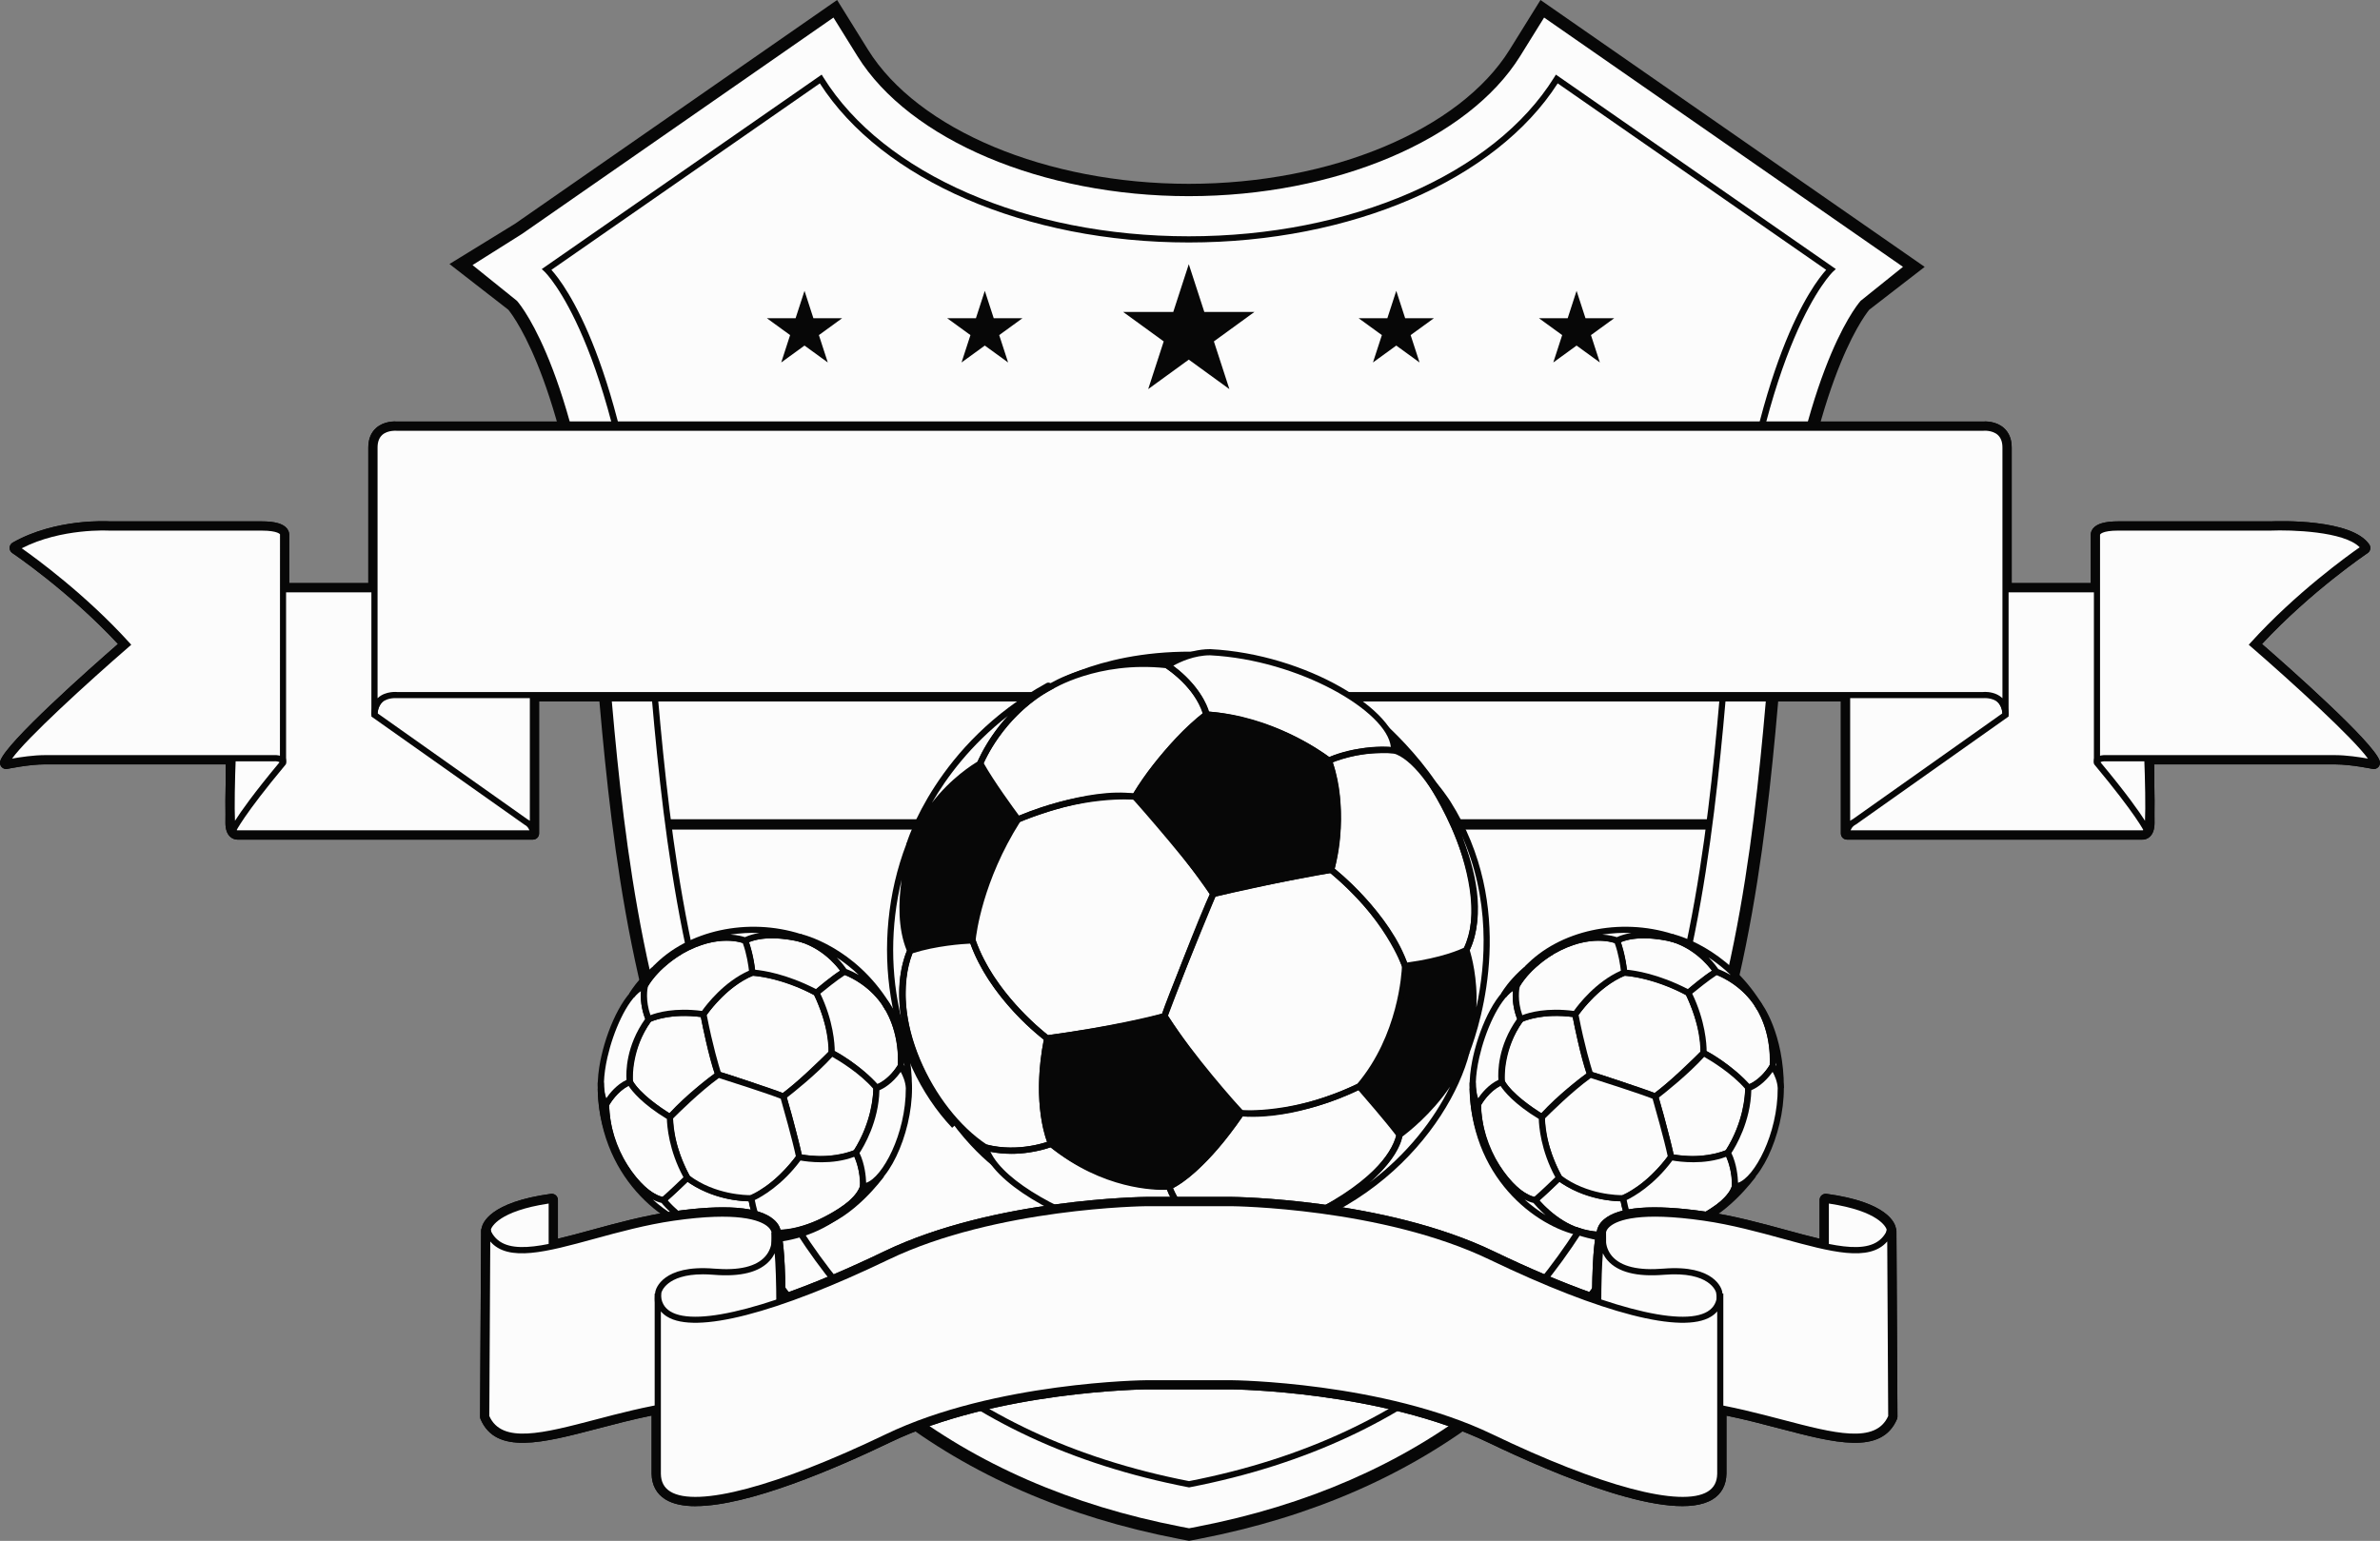 <svg xmlns="http://www.w3.org/2000/svg" width="1080" height="699.34" viewBox="0 0 1080 699.34"><rect x="0" y="0" width="1080" height="699.34" fill="#808080" stroke="none"/><g id="a"/><g id="b"><g id="c"><g id="d"><g><g><path d="M539.56 673.65c235.65-45.63 233.99-286.63 246.32-401.55 12.94-120.55 44.95-149.84 44.95-149.84l-124.38-86.42c-26.51 42.66-91.29 72.79-167 72.79s-140.49-30.13-167-72.79l-124.38 86.42s32.01 29.28 44.95 149.84c12.34 114.92 10.9 355.92 246.55 401.55z" fill="#fcfcfc"/><path d="M539.57 699.34l-4.79-.93c-101.6-19.67-174.36-76.14-216.28-167.82-34.47-75.41-41.97-160.58-47.45-222.76-1.04-11.84-2.03-23.02-3.1-33.03-10.59-98.62-34.15-130.38-37.29-134.23l-26.69-20.74 29.71-18.26L379.86.0l14.01 22.54c22.63 36.42 81.14 60.89 145.59 60.89s122.96-24.47 145.59-60.89L699.05.0l174.34 121.13-25.15 19.44c-3.16 3.87-26.7 35.65-37.29 134.22-1.08 10.06-2.07 21.32-3.11 33.24-5.46 62.17-12.93 147.32-47.36 222.68-41.86 91.61-114.57 148.03-216.12 167.7l-4.79.93zM282.71 128.9c12.25 23.54 27.4 66.21 35.37 140.51 1.13 10.48 2.13 21.9 3.2 33.99 10.7 121.46 26.83 304.51 218.28 344.54 191.32-40 207.39-222.93 218.04-344.31 1.07-12.17 2.08-23.66 3.21-34.21 7.97-74.3 23.13-116.98 35.38-140.51l-84.58-58.76c-37.11 39.33-101.51 63.72-172.16 63.72s-135.05-24.39-172.16-63.72l-84.58 58.76z" fill="#070707"/></g><g><path d="M539.56 673.65c235.65-45.63 233.99-286.63 246.32-401.55 12.94-120.55 44.95-149.84 44.95-149.84l-124.38-86.42c-26.51 42.66-91.29 72.79-167 72.79s-140.49-30.13-167-72.79l-124.38 86.42s32.01 29.28 44.95 149.84c12.34 114.92 10.9 355.92 246.55 401.55z" fill="#fcfcfc"/><path d="M539.57 693.63l-3.73-.72c-99.72-19.31-171.13-74.71-212.24-164.65-34.07-74.53-41.52-159.14-46.96-220.92-1.05-11.87-2.03-23.08-3.11-33.14-11.07-103.1-36.33-134.65-38.93-137.65l-20.17-16.24 22.45-14.14L378.21 7.97l10.89 17.53c23.61 38 84.03 63.53 150.35 63.53s126.74-25.53 150.35-63.53l10.89-17.53 162.85 113.14-19.23 15.44c-2.61 3.01-27.86 34.57-38.93 137.65-1.09 10.12-2.08 21.4-3.12 33.35-5.42 61.77-12.85 146.36-46.88 220.84-41.06 89.87-112.42 145.23-212.09 164.53l-3.73.72zM275.31 127.22c12.11 21.65 28.78 64.29 37.21 142.79 1.12 10.43 2.12 21.82 3.18 33.88 10.87 123.37 27.24 309.42 223.87 349.77 196.49-40.32 212.8-226.25 223.62-349.54 1.06-12.14 2.07-23.61 3.2-34.1 8.43-78.5 25.1-121.14 37.21-142.79l-92.81-64.48c-35.41 40.32-100.05 65.52-171.34 65.52s-135.93-25.2-171.34-65.52l-92.81 64.48z" fill="#fcfcfc"/></g><g><path d="M539.56 673.65c235.65-45.63 233.99-286.63 246.32-401.55 12.94-120.55 44.95-149.84 44.95-149.84l-124.38-86.42c-26.51 42.66-91.29 72.79-167 72.79s-140.49-30.13-167-72.79l-124.38 86.42s32.01 29.28 44.95 149.84c12.34 114.92 10.9 355.92 246.55 401.55z" fill="#fcfcfc"/><path d="M539.57 675.08l-.27-.05c-215.69-41.76-233.74-246.79-244.53-369.29-1.05-11.96-2.05-23.25-3.15-33.48-12.71-118.36-44.19-148.66-44.5-148.95l-1.28-1.18 1.43-1 125.59-87.26.78 1.25c27.23 43.82 92.31 72.13 165.81 72.13s138.59-28.31 165.81-72.13l.78-1.25 127.03 88.25-1.29 1.19c-.31.29-31.8 30.59-44.51 148.95-1.11 10.29-2.1 21.66-3.16 33.7-10.75 122.43-28.73 327.34-244.29 369.08l-.27.05zM250.22 122.48c6.07 6.69 32.6 41.53 44.19 149.48 1.1 10.26 2.1 21.56 3.15 33.53 10.71 121.66 28.65 325.25 242 366.74 213.22-41.46 231.09-244.93 241.76-366.52 1.06-12.05 2.06-23.44 3.17-33.75 11.59-107.95 38.12-142.79 44.19-149.48l-121.83-84.64c-28.17 43.91-93.65 72.21-167.41 72.21s-139.24-28.3-167.41-72.21l-121.82 84.64z" fill="#070707"/></g><path d="M302.39 371.83h472.79v4.69H302.39z" fill="#070707"/></g><g><g><g><path d="M1059.71 344.12c7.49.0 17.49 2.11 17.49 2.11-2.71-8.64-54.76-53.72-54.76-53.72 23.31-25.7 50.38-43.82 50.38-43.82-7.29-10.75-42.47-9.27-42.47-9.27h-69.13c-10.41.0-9.65 3.37-9.65 3.37v24.65h-41.5v-64.33c0-10.11-10.27-8.99-10.27-8.99H180.19s-10.26-1.12-10.26 8.99v64.33h-41.5v-24.65s.76-3.37-9.64-3.37H49.65s-23.54-1.48-42.48 9.27c0 0 27.07 18.11 50.39 43.82.0.0-52.04 45.09-54.76 53.72.0.0 9.99-2.11 17.49-2.11h84.99c-.03 4.26-.06 8.25-.08 11.86-.1 4.6-.15 9.49-.07 13.41-.01 2.15-.03 3.59-.03 4.08.0 5.06 2.63 4.78 2.63 4.78H241.83v-62.78H838.17v62.78h134.09s2.63.28 2.63-4.78c0-.49.0-1.93-.02-4.07.08-3.93.02-8.84-.07-13.45-.04-3.59-.05-7.58-.09-11.83h85z" fill="#fcfcfc"/><path d="M107.66 381.06c-.91.0-2.13-.32-3.16-1.25-1.46-1.31-2.2-3.44-2.2-6.33l.02-4.1c-.07-3.32-.05-7.75.07-13.46l.06-9H20.29c-7.11.0-16.82 2.03-16.92 2.05-.98.21-1.99-.12-2.65-.86-.67-.74-.9-1.77-.6-2.72 2.62-8.35 41.18-42.44 53.42-53.11-22.35-24.03-47.67-41.09-47.94-41.26-.81-.54-1.27-1.46-1.24-2.43.04-.97.57-1.85 1.42-2.33 19.45-11.04 43.03-9.7 44.04-9.63H118.78c5.95.0 9.7 1.05 11.44 3.24.96 1.21 1.06 2.39 1.01 3.08v21.7h35.9v-61.53c0-3.77 1.19-6.75 3.53-8.85 3.61-3.24 8.54-3.04 9.67-2.94H899.67c1.11-.1 6.06-.3 9.67 2.94 2.34 2.1 3.53 5.08 3.53 8.85v61.53h35.9v-21.71c-.05-.68.04-1.87 1.01-3.07 1.74-2.18 5.49-3.24 11.44-3.24h69.13c3.64-.16 36.86-1.2 44.79 10.5.42.62.57 1.38.43 2.11s-.57 1.38-1.19 1.79c-.26.17-25.58 17.23-47.93 41.26 12.24 10.67 50.8 44.76 53.42 53.11.3.95.07 1.98-.6 2.72-.67.74-1.69 1.07-2.65.86-.1-.02-9.81-2.05-16.91-2.05h-82.18l.07 9c.11 5.57.14 10.13.07 13.54.02 2.08.02 3.52.02 4.02.0 2.88-.74 5.01-2.2 6.33-1.09.98-2.39 1.3-3.32 1.25h-134.02c-1.55.0-2.8-1.25-2.8-2.8v-59.98H244.63v59.98c0 1.55-1.25 2.8-2.8 2.8H107.82s-.1.0-.15.0zm864.88-5.59h0zm-865.08.0h0zm733.51-.01h130.86c.12-.31.26-.93.26-1.98.0-.49.0-1.91-.02-4.04.07-3.42.04-7.91-.07-13.43l-.1-11.86c0-.75.28-1.47.81-2 .53-.53 1.24-.83 1.99-.83h85c3.76.0 8.05.5 11.52 1.01-8.25-9.67-30.24-30.06-50.62-47.71-.57-.49-.92-1.2-.96-1.95-.05-.75.21-1.49.72-2.05 18.95-20.89 40.6-36.99 48.14-42.34-7.21-5.23-26.39-6.55-38.04-6.07h-69.25c-4.54.0-6.28.68-6.85 1v24.22c0 1.55-1.25 2.8-2.8 2.8h-41.51c-1.55.0-2.8-1.25-2.8-2.8v-64.33c0-2.13-.54-3.66-1.65-4.66-2.04-1.85-5.51-1.54-5.53-1.54-.09.0-.2.02-.29.02H180.19c-.1.0-.2.0-.3-.02-.02.0-3.47-.31-5.51 1.54-1.11 1.01-1.65 2.53-1.65 4.66v64.33c0 1.55-1.25 2.8-2.8 2.8h-41.5c-1.55.0-2.8-1.25-2.8-2.8v-24.22c-.56-.32-2.31-1-6.84-1H49.65c-.37-.02-19.91-1.11-37.07 6.84 8.37 6.02 28.95 21.6 47.06 41.56.51.56.77 1.3.72 2.05-.04.75-.39 1.46-.96 1.95-20.37 17.65-42.36 38.04-50.62 47.71 3.46-.52 7.76-1.01 11.52-1.01h84.98c.75.0 1.46.3 1.99.83.53.53.82 1.25.81 1.99l-.08 11.86c-.12 5.67-.14 10.02-.07 13.34l-.02 4.14c0 1.05.14 1.67.26 1.98H239.03v-59.98c0-1.55 1.25-2.8 2.8-2.8H838.17c1.55.0 2.8 1.25 2.8 2.8v59.98zM125.69 242.19s0 0 0 .01c0 0 0 0 0-.01zm0-.02v0zm828.61.0h0z" fill="#070707"/></g><g><path d="M1059.71 344.12c7.49.0 17.49 2.11 17.49 2.11-2.71-8.64-54.76-53.72-54.76-53.72 23.31-25.7 50.38-43.82 50.38-43.82-7.29-10.75-42.47-9.27-42.47-9.27h-69.13c-10.41.0-9.65 3.37-9.65 3.37v24.65h-41.5v-64.33c0-10.11-10.27-8.99-10.27-8.99H180.19s-10.26-1.12-10.26 8.99v64.33h-41.5v-24.65s.76-3.37-9.64-3.37H49.65s-23.54-1.48-42.48 9.27c0 0 27.07 18.11 50.39 43.82.0.0-52.04 45.09-54.76 53.72.0.0 9.99-2.11 17.49-2.11h84.99c-.03 4.26-.06 8.25-.08 11.86-.1 4.6-.15 9.49-.07 13.41-.01 2.15-.03 3.59-.03 4.08.0 5.06 2.63 4.78 2.63 4.78H241.83v-62.78H838.17v62.78h134.09s2.63.28 2.63-4.78c0-.49.0-1.93-.02-4.07.08-3.93.02-8.84-.07-13.45-.04-3.59-.05-7.58-.09-11.83h85z" fill="#fcfcfc"/><path d="M107.66 381.06c-.91.0-2.13-.32-3.16-1.25-1.46-1.31-2.2-3.44-2.2-6.33l.02-4.1c-.07-3.32-.05-7.75.07-13.46l.06-9H20.29c-7.11.0-16.82 2.03-16.92 2.05-.98.21-1.99-.12-2.65-.86-.67-.74-.9-1.77-.6-2.72 2.62-8.35 41.18-42.44 53.42-53.11-22.35-24.03-47.67-41.09-47.94-41.26-.81-.54-1.27-1.46-1.24-2.43.04-.97.57-1.85 1.42-2.33 19.45-11.04 43.03-9.7 44.04-9.63H118.78c5.95.0 9.7 1.05 11.44 3.24.96 1.21 1.06 2.39 1.01 3.08v21.7h35.9v-61.53c0-3.77 1.19-6.75 3.53-8.85 3.61-3.24 8.54-3.04 9.67-2.94H899.67c1.11-.1 6.06-.3 9.67 2.94 2.34 2.1 3.53 5.08 3.53 8.85v61.53h35.9v-21.71c-.05-.68.04-1.87 1.01-3.07 1.74-2.18 5.49-3.24 11.44-3.24h69.13c3.64-.16 36.86-1.2 44.79 10.5.42.62.57 1.38.43 2.11s-.57 1.38-1.19 1.79c-.26.17-25.58 17.23-47.93 41.26 12.24 10.67 50.8 44.76 53.42 53.11.3.95.07 1.98-.6 2.72-.67.74-1.69 1.07-2.65.86-.1-.02-9.81-2.05-16.91-2.05h-82.18l.07 9c.11 5.57.14 10.13.07 13.54.02 2.08.02 3.52.02 4.02.0 2.88-.74 5.01-2.2 6.33-1.09.98-2.39 1.3-3.32 1.25h-134.02c-1.55.0-2.8-1.25-2.8-2.8v-59.98H244.63v59.98c0 1.55-1.25 2.8-2.8 2.8H107.82s-.1.0-.15.0zm864.88-5.59h0zm-865.08.0h0zm733.51-.01h130.86c.12-.31.26-.93.26-1.98.0-.49.0-1.91-.02-4.04.07-3.42.04-7.91-.07-13.43l-.1-11.86c0-.75.28-1.47.81-2 .53-.53 1.24-.83 1.99-.83h85c3.76.0 8.05.5 11.52 1.01-8.25-9.67-30.24-30.06-50.62-47.71-.57-.49-.92-1.2-.96-1.95-.05-.75.21-1.49.72-2.05 18.95-20.89 40.6-36.99 48.14-42.34-7.21-5.23-26.39-6.55-38.04-6.07h-69.25c-4.54.0-6.28.68-6.85 1v24.22c0 1.55-1.25 2.8-2.8 2.8h-41.51c-1.55.0-2.8-1.25-2.8-2.8v-64.33c0-2.13-.54-3.66-1.65-4.66-2.04-1.85-5.51-1.54-5.53-1.54-.09.0-.2.02-.29.02H180.19c-.1.0-.2.0-.3-.02-.02.0-3.47-.31-5.51 1.54-1.11 1.01-1.65 2.53-1.65 4.66v64.33c0 1.55-1.25 2.8-2.8 2.8h-41.5c-1.55.0-2.8-1.25-2.8-2.8v-24.22c-.56-.32-2.31-1-6.84-1H49.65c-.37-.02-19.91-1.11-37.07 6.84 8.37 6.02 28.95 21.6 47.06 41.56.51.56.77 1.3.72 2.05-.04.75-.39 1.46-.96 1.95-20.37 17.65-42.36 38.04-50.62 47.71 3.46-.52 7.76-1.01 11.52-1.01h84.98c.75.0 1.46.3 1.99.83.53.53.82 1.25.81 1.99l-.08 11.86c-.12 5.67-.14 10.02-.07 13.34l-.02 4.14c0 1.05.14 1.67.26 1.98H239.03v-59.98c0-1.55 1.25-2.8 2.8-2.8H838.17c1.55.0 2.8 1.25 2.8 2.8v59.98zM125.69 242.19s0 0 0 .01c0 0 0 0 0-.01zm0-.02v0zm828.61.0h0z" fill="#070707"/></g></g><g><path d="M838.17 378.26h134.09s2.63.28 2.63-4.78-.7-106.04-.7-106.04H838.16v110.82z" fill="#fcfcfc"/><path d="M972.34 379.66c-.1.0-.18.0-.22-.01H836.77V266.04h138.82v1.39c.02 1.01.71 101.05.71 106.05.0 2.47-.58 4.25-1.73 5.29-.88.79-1.79.89-2.23.89zm-132.77-2.8h132.69c.54-.01 1.23-.93 1.23-3.38.0-4.67-.61-92.45-.69-104.64H839.56v108.01z" fill="#070707"/></g><g><path d="M241.83 378.26H107.74s-2.63.28-2.63-4.78.7-106.04.7-106.04H241.83v110.82z" fill="#fcfcfc"/><path d="M107.61 379.66c-.34.0-1.27-.09-2.17-.9-1.15-1.04-1.73-2.81-1.73-5.29.0-5 .69-105.04.69-106.05v-1.39H243.23v113.62H107.74s-.06.0-.13.0zm-.42-110.82c-.08 12.19-.68 99.97-.68 104.64.0 2.45.69 3.36 1.16 3.38H240.43v-108.02H107.19z" fill="#070707"/></g><g><path d="M169.93 324.47l68.71 48.59s3.19 1.41 3.19 5.2V312.1s-71.9-11.65-71.9 12.37z" fill="#fcfcfc"/><path d="M243.23 378.26h-2.8c0-2.79-2.27-3.88-2.37-3.92l-69.53-49.14v-.72c0-3.65 1.48-6.77 4.41-9.26 15.31-13.03 66.92-4.85 69.12-4.49l1.18.19v67.35zm-3.78-6.34s.43.19.98.61v-59.22c-7.85-1.15-52.56-7.13-65.68 4.04-2.11 1.79-3.22 3.9-3.4 6.41l68.1 48.16h0z" fill="#070707"/></g><g><path d="M105.77 376.78s3.26-7.27 22.66-30.55c0 0 .66-3.9-4.02-4.63-4.69-.74-18.74.0-18.74.0.0.0-1.37 31.92.1 35.18z" fill="#fcfcfc"/><path d="M105.76 380.17l-1.27-2.81c-1.52-3.39-.45-30.43-.22-35.81l.05-1.27 1.27-.07c.58-.03 14.26-.75 19.03.02 1.91.3 3.34 1.09 4.25 2.35 1.26 1.75.97 3.68.94 3.9l-.06.37-.24.29c-18.92 22.7-22.43 30.15-22.46 30.23l-1.28 2.81zm1.26-37.23c-.47 11.47-.67 23.58-.39 29.59 2.68-4.21 8.47-12.46 20.45-26.85.0-.79-.33-2.29-2.88-2.69-3.68-.59-13.63-.21-17.17-.05z" fill="#070707"/></g><g><path d="M910.07 324.47l-68.71 48.59s-3.19 1.41-3.19 5.2V312.1s71.9-11.65 71.9 12.37z" fill="#fcfcfc"/><path d="M839.57 378.26h-2.8v-67.35l1.18-.19c2.19-.35 53.81-8.54 69.12 4.49 2.92 2.49 4.41 5.6 4.41 9.26v.72l-69.3 49.01c-.33.18-2.6 1.26-2.6 4.05zm0-64.95v59.23c.65-.5 1.16-.73 1.22-.76l67.85-48.02c-.17-2.52-1.29-4.62-3.4-6.41-13.13-11.17-57.82-5.19-65.68-4.04z" fill="#070707"/></g><g><path d="M540 315.47h359.8s10.27-1.12 10.27 9V203.11c0-10.11-10.27-8.99-10.27-8.99H180.19s-10.26-1.12-10.26 8.99v121.36c0-10.11 10.26-9 10.26-9H540z" fill="#fcfcfc"/><path d="M911.47 324.47h-2.8c0-2.53-.72-4.46-2.13-5.73-2.51-2.25-6.54-1.88-6.58-1.87H180.19c-.18.0-4.22-.39-6.74 1.88-1.41 1.27-2.12 3.19-2.12 5.72h-2.8V203.11c0-3.36 1.03-5.99 3.06-7.81 3.47-3.11 8.55-2.59 8.75-2.57H899.8c.07-.02 5.14-.53 8.6 2.57 2.03 1.82 3.06 4.45 3.06 7.81v121.36zm-10.74-10.44c1.63.0 5.1.31 7.68 2.62.09.08.18.16.26.25V203.11c0-2.52-.71-4.44-2.12-5.71-2.53-2.28-6.56-1.89-6.6-1.88H180.19c-.19.0-4.22-.39-6.74 1.88-1.4 1.27-2.12 3.19-2.12 5.71v113.79c.08-.08.17-.17.26-.24 3.47-3.11 8.55-2.59 8.75-2.57H899.8s.36-.05.92-.05z" fill="#070707"/></g><g><path d="M974.23 376.78s-3.27-7.27-22.66-30.55c0 0-.66-3.9 4.02-4.63 4.69-.74 18.74.0 18.74.0.0.0 1.36 31.92-.1 35.18z" fill="#fcfcfc"/><path d="M974.25 380.18l-1.29-2.82c-.03-.07-3.55-7.53-22.46-30.23l-.24-.29-.06-.37c-.04-.21-.32-2.15.94-3.9.91-1.26 2.33-2.05 4.24-2.35 4.79-.76 18.45-.05 19.03-.02l1.27.07.05 1.27c.23 5.39 1.3 32.42-.22 35.81l-1.26 2.83zm-21.32-34.5c11.98 14.39 17.76 22.64 20.44 26.85.28-6.01.07-18.12-.39-29.59-3.54-.16-13.49-.54-17.17.05-2.55.4-2.89 1.89-2.88 2.69z" fill="#070707"/></g><g><path d="M2.8 346.23s9.99-2.11 17.49-2.11H124.41s4.02-.28 4.02 2.11.0-103.44.0-103.44c0 0 .76-3.37-9.64-3.37H49.65s-23.54-1.48-42.48 9.27c0 0 27.07 18.11 50.39 43.82.0.0-52.04 45.09-54.76 53.72z" fill="#fcfcfc"/><path d="M.75 348.1l.72-2.28c2.62-8.33 45.29-45.76 54.09-53.42-22.71-24.72-48.9-42.36-49.17-42.54l-1.88-1.26 1.97-1.12c19.09-10.83 42.28-9.51 43.26-9.45h69.04c5.5.0 8.88.89 10.34 2.71.61.77.77 1.58.7 2.16v103.38h-2.8l-.09-.27c-.42-.39-1.7-.54-2.44-.48H20.29c-7.26.0-17.1 2.06-17.2 2.08l-2.34.49zm9.1-99.26c6.58 4.63 29.12 21.09 48.75 42.73l.96 1.06-1.08.94c-18.8 16.29-46.44 41.54-53 50.73 3.57-.63 9.71-1.57 14.82-1.57H124.41c.26-.02 1.43-.07 2.62.27l.03-100.5c.08.14-.74-1.67-8.28-1.67H49.65c-.32-.02-21.82-1.23-39.8 8.02z" fill="#070707"/></g><g><path d="M1077.2 346.23s-10-2.11-17.49-2.11H955.6s-4.02-.28-4.02 2.11.0-103.44.0-103.44c0 0-.76-3.37 9.65-3.37h69.13s35.18-1.48 42.47 9.27c0 0-27.07 18.11-50.38 43.82.0.0 52.05 45.09 54.76 53.72z" fill="#fcfcfc"/><path d="M1079.25 348.1l-2.34-.49c-.1-.02-9.94-2.08-17.2-2.08H955.59c-.85-.05-2.11.09-2.53.48l-.09.27h-2.8v-103.38c-.07-.58.09-1.39.7-2.16 1.46-1.83 4.85-2.72 10.34-2.72h69.13c1.41-.06 35.99-1.38 43.63 9.89l.79 1.17-1.17.78c-.27.18-26.45 17.82-49.16 42.54 8.8 7.66 51.48 45.09 54.09 53.42l.71 2.28zm-19.54-5.37c5.11.0 11.24.94 14.81 1.57-6.55-9.18-34.2-34.44-53-50.73l-1.08-.94.96-1.06c20.31-22.39 43.74-39.24 49.38-43.17-7.06-7.27-31.24-7.96-40.37-7.58h-69.19c-7.61.0-8.26 1.83-8.26 1.85v100.33c1.21-.34 2.4-.29 2.73-.27h104.02z" fill="#070707"/></g></g><g><path d="M546.86 294.75c74.65 4.08 131.86 67.66 127.8 142-4.06 74.35-67.87 131.31-142.51 127.24-74.64-4.08-131.86-67.66-127.79-142.01 4.07-74.34 67.87-131.31 142.51-127.23z" fill="#fcfcfc"/><g><g><path d="M476.99 519.14s-7.87-17.33-1.79-47.86c0 0 38.06-5.06 53.24-10.1.0.0 16.42 26.09 34.75 44.09.0.0-18.71 27.32-32.67 33.28.0.0-28.28.86-53.52-19.41z" fill="#070707"/><path d="M529.84 539.96c-4.65.0-30.29-.9-53.73-19.73l-.26-.21-.14-.31c-.33-.72-7.99-18.1-1.89-48.71l.19-.98 1-.13c.38-.05 38.1-5.1 52.98-10.04l1.04-.35.59.93c.16.26 16.55 26.16 34.54 43.83l.84.82-.66.97c-.77 1.13-19.1 27.73-33.28 33.78l-.51.11c-.09.0-.33.0-.71.0zm-51.7-21.69c22.94 18.26 48.67 18.88 51.97 18.88h.1c11.95-5.3 27.73-26.9 31.15-31.72-15.97-15.94-30.46-37.86-33.52-42.59-14.45 4.52-45.38 8.86-51.46 9.69-5.15 26.96.82 43.37 1.76 45.73z" fill="#070707"/></g><path d="M474.82 472.75l-.46-.34c-1.04-.77-25.46-19.14-34.38-45.14l-.1-.27.02-.29c.02-.26 2.28-26.39 20.85-55.55l.23-.36.4-.17c1.29-.55 31.8-13.53 53.79-10.43l.51.07.34.39c1.21 1.37 29.82 33.76 35.75 44.38l.33.59-.26.63c-8.63 20.86-21.63 52.74-22.04 55.08l-.06 1.01-.96.2c-.21.06-20.72 5.69-53.42 10.14l-.57.08zm-32.09-46.1c8.07 23.14 29.49 40.54 32.86 43.17 28.7-3.94 47.79-8.75 51.72-9.79 2.17-6.88 16.63-41.95 21.7-54.21-6.11-10.3-31.46-39.21-34.73-42.92-19.87-2.54-47.76 8.63-51.39 10.13-16.96 26.81-19.87 50.77-20.16 53.62z" fill="#070707"/><path d="M413.04 431.53s14.71-4.28 28.27-4.71c0 0 2.11-24.07 20.64-54.91.0.0-13.1-16.67-17.18-25.55.0.0-21.18 11.52-30.5 36.58.0.0-9.78 29.06-1.24 48.58z" fill="#070707"/><path d="M461.49 373.64l-.66-.88c-.48-.64-11.86-15.84-17.28-25.71l-.32-.59.26-.62c.39-.95 9.87-23.39 32.27-35.19.77-.5 21.74-13.66 53.78-10.17l.57.19c.59.35 14.39 8.76 18.61 23.2l.27.9-.73.59c-.2.16-20.09 16.25-32.04 36.93l-.45.78-.9-.09c-.24-.02-23.72-2.15-52.35 10.22l-1.01.44zm-15.15-27.34c4.69 8.36 13.6 20.54 16.08 23.89 26.02-10.99 47.18-10.37 51.81-10.07 10.91-18.49 27.8-33.21 31.52-36.34-3.89-11.87-15.03-19.39-16.84-20.55-30.91-3.27-51.54 9.7-51.75 9.83-19.58 10.32-29.15 29.58-30.82 33.23z" fill="#070707"/><g><path d="M550.57 405.72s-18.46-27.25-35.58-44.14c0 0 14.09-23.47 32.37-37.32.0.0 28.17.96 55.64 20.94.0.0 8.4 22.7 1.06 49.59.0.0-31.58 5.41-53.49 10.93z" fill="#070707"/><path d="M549.96 407.32l-.55-.81c-.18-.27-18.58-27.33-35.4-43.93l-.78-.77.57-.95c.14-.24 14.43-23.87 32.73-37.72l.4-.3.5.02c.29.0 28.92 1.21 56.42 21.21l.34.25.15.4c.35.94 8.47 23.43 1.1 50.44l-.24.86-.88.15c-.32.05-31.78 5.47-53.39 10.91l-.95.24zm-33.19-45.95c15.15 15.18 31.24 38.17 34.41 42.75 19.6-4.87 46.56-9.65 51.76-10.56 6.23-23.86-.09-44.43-1.12-47.49-24.72-17.83-50.21-20.14-54.02-20.39-15.64 12.01-28.24 31.26-31.03 35.69z" fill="#070707"/></g><path d="M616.74 493.09s19.05-22.05 20.83-54.69c0 0 14.94-1.45 27.84-7.25.0.0 18.22 48.15-30.35 83.94.0.0-10.79-13.61-18.32-21.99z" fill="#070707"/><path d="M568.54 506.89c-1.83.0-3.65-.07-5.47-.22l-.54-.05-.37-.4c-.22-.24-22.42-24.52-34.9-44.29l-.37-.59.25-.65c.7-1.85 17.15-45.53 22.19-55.6l.3-.59.64-.15c.39-.09 38.61-8.86 53.61-10.95l.59-.08.47.37c1.07.85 26.27 21.04 33.97 44.26l.07.23v.24c0 .31-.77 31.61-21.17 55.58l-.43.34c-1.08.55-25.01 12.55-48.84 12.55zm-4.69-2.97c23.36 1.72 49.22-10.58 52.02-11.96 18.66-22.11 20.2-50.51 20.3-53.36-6.96-20.65-29.03-39.47-32.51-42.34-14.17 2.06-47.08 9.52-52.12 10.67-4.95 10.26-19.47 48.6-21.54 54.09 11.52 18.04 30.93 39.68 33.85 42.9z" fill="#070707"/><path d="M636.62 439.93l-.37-1.08c-.08-.22-7.99-22.67-33.07-42.97l-.71-.58.24-.88c.07-.27 7.18-26.83-1.02-48.73l-.47-1.25 1.23-.53c.62-.27 15.4-6.51 30.29-4.74 9.05 2.42 20.02 15.92 28.15 34.42 7.98 18.16 13.68 42.99 5.76 58.2l-.19.38-.37.2c-.37.2-9.16 4.94-28.34 7.41l-1.13.14zm-30.97-45.66c22.36 18.36 30.97 37.8 32.85 42.59 15.75-2.15 24.09-5.88 25.88-6.76 7.15-14.37 1.6-37.98-6.05-55.39-7.68-17.48-18.17-30.67-26.11-32.81-11.59-1.36-23.63 2.66-27.43 4.09 7.08 20.42 2.06 43.42.86 48.27z" fill="#070707"/><path d="M632.58 340.56s1.42-4.74-9.11-16.49c0 0 33.76 27.24 40.79 58.06.0.0-14.32-35.62-31.68-41.57z" fill="#070707"/><path d="M534.95 564.14s10.3.24 13.99-3.89c0 0 23.02 3.12 50.97-10.75.0.0-26.24 16.28-64.96 14.64z" fill="#070707"/><path d="M552.94 561.76c-2.38.0-3.84-.09-4.09-.11l-.32-.02-.28-.16c-.55-.32-13.62-7.98-19.04-22.42l-.48-1.27 1.26-.52c.14-.06 13.96-5.91 32.03-32.76l.45-.68.81.06c.25.02 25.07 1.69 52.83-12.04l.97-.48.71.81c.13.14 12.75 14.56 18.39 22.08l.31.41-.03.52c-.04.67-1.39 16.56-35.37 35.11-18.99 10.28-39.57 11.48-48.15 11.48zm-3.56-2.89c3.16.15 28.27.91 50.38-11.06 29.17-15.92 33.3-29.68 33.84-32.36-4.93-6.49-14.53-17.57-17.2-20.64-25.57 12.36-47.9 12.1-52.5 11.9-15.47 22.78-27.73 30.51-31.6 32.53 4.88 11.64 15.26 18.49 17.08 19.62z" fill="#070707"/><path d="M534.47 565.35c-7.46.0-16.83-1.51-27.42-4.53-26.88-7.65-56.53-23.73-61.2-39.67l-.7-2.39 2.4.64c14.72 3.92 28.77-1.51 28.91-1.57l.77-.3.63.52c25.88 21.21 52.24 19.12 52.51 19.1l1.11-.1.35 1.05c4.16 12.51 17.7 20.86 17.83 20.94l1.61.98-1.4 1.26c-3.02 2.71-8.36 4.06-15.41 4.06zm-85.03-42.62c6.55 14.08 34.23 28.53 58.38 35.41 17.78 5.06 32.22 5.82 38.66 2.16-3.87-2.71-13.09-10-16.94-20.28-5.36.2-28.97-.07-52.82-19.28-3.06 1.07-14.52 4.57-27.28 1.99z" fill="#070707"/><path d="M458.87 523.68c-7.2.0-11.79-1.48-12.11-1.58l-.33-.16c-26.34-17.19-47.23-60.67-34.7-90.95l.25-.59.61-.2c13.3-4.38 28.06-4.76 28.68-4.78l1.02-.02.33.97c8.72 25.27 33.15 43.62 33.4 43.8l.71.53-.17.87c-5.92 29.85 1.61 46.83 1.69 47l.64 1.4-1.45.51c-7.1 2.47-13.49 3.21-18.58 3.21zm-11.07-4.19c1.47.43 12.78 3.44 27.33-1.2-1.74-4.73-6.4-20.75-1.48-46.41-4.17-3.24-24.83-20.16-33.33-43.61-3.49.16-15.45.96-26.24 4.4-11.29 28.52 9.05 70.59 33.72 86.83z" fill="#070707"/><path d="M455.35 532.77s-20.61-12.68-35.69-43.84c0 0 10.52 20.52 27.55 31.84.0.0 1.78 6.68 8.14 12z" fill="#070707"/><path d="M432.06 511.88c-29.39-31.1-37.92-84.1-20.75-128.9l.16-.42.37-.25c.21-.14 1.21-.84 2.51-.77l1.84.1-.58 1.75c-.1.29-9.42 28.79-1.28 47.58l.25.59-.28.58c-.11.22-10.56 22.6 6.31 55.82.08.15 7.31 14.52 13.55 22.06l-2.1 1.85zm-22.95-112.47c-5.12 20.91-5 42.81-.1 62.78-2.71-16.93 1.35-28 2.5-30.67-4.16-10.1-3.8-22.37-2.39-32.11z" fill="#070707"/><path d="M413.57 384.5l-2.3-1.4c.13-.45 13.46-45.52 63.7-73.11l.38-.14c.75-.17 1.8.16 2.33 1.25l.6 1.26-1.25.61c-.2.1-20.33 10.12-30.99 34.22l-.19.43-.41.23c-.22.12-21.52 12.19-29.85 35.58l-.32.9-.95.03c-.26.01-.64.09-.75.15zm43.89-59.67c-17.05 13.25-27.94 28.06-34.56 39.53 8.62-11.25 18.57-17.44 20.76-18.73 3.9-8.67 8.9-15.53 13.79-20.8z" fill="#070707"/><path d="M476.42 311.7l-.77-.49s26.16-17.78 73.57-15.19c0 0-11.83.46-19.38 6.03.0.0-28.26-4.43-53.43 9.65z" fill="#070707"/><path d="M602.81 346.84l-.68-.54c-.24-.19-23.93-18.84-54.62-20.55l-1.09-.06-.21-1.07c-.02-.11-2.29-10.86-17.18-21.42l-1.64-1.16 1.66-1.14c.37-.26 9.28-6.28 20.11-6.28h.06c43.84 2.24 85.57 28.24 84.76 46.01l-.07 1.46-1.46-.13c-.16-.01-16.19-1.36-28.86 4.52l-.79.37zm-54.12-23.82c28.16 1.91 50.37 17.49 54.5 20.57 10.95-4.81 23.57-4.72 27.95-4.52-1.61-16.21-41.63-39.58-81.99-41.65h-.05c-7.24.0-13.74 3.08-16.73 4.75 11.9 9 15.41 17.83 16.32 20.85z" fill="#070707"/><path d="M662.07 479.57l.79-2.03c8.91-22.91 1.31-45.71 1.23-45.94l-.18-.54.24-.51c14.1-30.07-16.89-75.91-17.21-76.37l2.1-1.82c4.28 3.92 8.88 11 9.07 11.3 30.26 47.78 14.27 99.59 8.65 114.34l-.26.43c-.8.9-2.02 1.01-2.26 1.03l-2.17.12zm4.85-48.33c.78 2.49 3.7 12.82 3.03 25.98 4.29-19.78 6.48-49.37-7.01-78.84 6.54 15.87 11.48 36.27 3.99 52.86z" fill="#070707"/><path d="M540.18 565.59c-3.4.0-6.87-.11-10.41-.33l.15-2.8c.14.0 13.26.56 18.16-3.31l.42-.33.53.03c38.64 2.17 79.53-22.83 84.68-44.1l.12-.51.43-.3c.21-.15 20.93-15.03 28.81-36.37l.29-.79.84-.11h0l2.62 1.18c-9.09 34.94-51.25 87.75-126.63 87.75zm9.19-3.92c-.49.34-1.02.65-1.59.93 3.81-.19 7.53-.51 11.16-.97-3.18.18-6.38.2-9.56.04zm86.92-45.76c-1.84 6.92-7.21 14.2-14.92 20.87 17.21-12.87 29.41-28.77 36.65-43.57-8.57 12.65-19.41 20.99-21.73 22.7z" fill="#070707"/></g></g><g><g><path d="M294.37 462.62s8.79-4.59 24.84-2.29c0 0 3.71 19.64 6.76 27.39.0.0-13.1 9.29-21.94 19.33.0.0-14.73-8.95-18.23-16.05.0.0-1.25-14.68 8.57-28.38z" fill="#fcfcfc"/><path d="M304.3 508.86l-1-.61c-.62-.37-15.12-9.25-18.76-16.63l-.14-.5c-.05-.62-1.18-15.35 8.83-29.31l.19-.27.3-.15c.38-.2 9.39-4.76 25.68-2.43l.99.14.19.98c.04.2 3.72 19.6 6.69 27.14l.4 1.02-.89.63c-.13.09-13.07 9.31-21.7 19.11l-.77.88zm-17.13-18.23c2.95 5.59 13.34 12.53 16.6 14.61 7.55-8.32 17.51-15.82 20.51-18.02-2.61-7.29-5.49-21.69-6.26-25.63-13.2-1.68-21.16 1.45-22.72 2.15-8.47 12.03-8.22 24.91-8.12 26.89z" fill="#070707"/></g><g><path d="M319.2 460.33s8.95-13.54 22.15-18.89c0 0 13.43.33 29.15 9.17.0.0 7.86 15.82 6.87 27.28.0.0-16.59 16.37-21.94 19.76.0.0-28.27-9.94-29.47-9.94.0.0-3.49-10.36-6.76-27.39z" fill="#fcfcfc"/><path d="M355.62 499.21l-.64-.23c-10.49-3.69-27.67-9.62-29.14-9.87h-1.01l-.19-.95c-.04-.11-3.56-10.65-6.81-27.57l-.11-.56.31-.48c.37-.57 9.34-13.96 22.8-19.41l.27-.11h.29c.56.02 13.96.45 29.8 9.36l.37.21.19.39c.33.66 8.02 16.31 7.01 28.03l-.04.51-.37.36c-.68.67-16.76 16.51-22.17 19.94l-.57.36zm-28.55-12.64c3.92 1.08 16.95 5.6 28.18 9.54 5.18-3.61 18.38-16.48 20.78-18.83.61-9.92-5.44-23.23-6.59-25.65-13.82-7.67-25.86-8.65-27.83-8.77-11.16 4.65-19.24 15.43-20.91 17.79 2.7 13.93 5.56 23.35 6.37 25.92z" fill="#070707"/></g><g><path d="M338.11 426.88s2.64 7.53 3.25 14.57c0 0 12.58.41 29.15 9.17.0.0 8.29-7.29 12.8-9.67.0.0-6.59-10.68-19.89-14.81.0.0-15.39-4.26-25.3.74z" fill="#fcfcfc"/><path d="M370.71 452.31l-.85-.45c-16.05-8.49-28.42-9.01-28.54-9.01l-1.24-.04-.11-1.24c-.58-6.77-3.15-14.15-3.18-14.23l-.41-1.16 1.1-.55c10.27-5.18 25.65-1.01 26.31-.84 13.69 4.25 20.43 14.97 20.71 15.43l.79 1.28-1.32.7c-4.31 2.27-12.44 9.41-12.52 9.48l-.72.64zm-28.07-12.18c3.53.32 14.19 1.84 27.68 8.8 1.91-1.64 7.12-6.04 10.97-8.43-2.11-2.82-8.25-9.91-18.29-13.03-.1-.03-13.83-3.74-23.16.15.72 2.27 2.21 7.36 2.8 12.51z" fill="#070707"/></g><g><path d="M370.51 450.62s7.8-6.55 12.8-9.67c0 0 12.11 4.26 18.83 15.47.0.0 7.61 10.56 6.72 27.27.0.0-3.94 7.44-11.14 9.98.0.0-8.98-10-20.33-15.77.0.0.55-12.39-6.87-27.28z" fill="#fcfcfc"/><path d="M397.29 495.3l-.63-.7c-.09-.1-8.95-9.88-19.92-15.45l-.8-.41.04-.9c0-.12.42-12.24-6.72-26.6l-.49-.99.85-.71c.32-.27 7.93-6.65 12.95-9.78l.57-.36.63.22c.51.18 12.67 4.56 19.56 16.07.26.35 7.83 11.06 6.92 28.06l-.16.58c-.17.32-4.28 7.96-11.91 10.64l-.88.31zm-18.5-18.25c9.46 5 17.06 12.6 19.3 14.96 5.36-2.28 8.66-7.51 9.38-8.73.74-15.84-6.4-25.95-6.47-26.05-5.59-9.33-15.04-13.7-17.54-14.73-3.88 2.51-9.17 6.8-11.21 8.48 5.97 12.48 6.52 22.97 6.54 26.06z" fill="#070707"/></g><g><path d="M355.44 497.66s13.64-10.37 21.94-19.76c0 0 12.61 6.66 20.33 15.77.0.0.3 14.69-9.3 29.53.0.0-11.58 5.03-25.76 1.97.0.0-3.71-16.26-7.2-27.51z" fill="#fcfcfc"/><path d="M372.09 527.56c-3.01.0-6.3-.28-9.74-1.03l-.87-.19-.2-.87c-.04-.16-3.74-16.34-7.17-27.4l-.29-.94.78-.59c.14-.1 13.63-10.39 21.74-19.57l.73-.83.97.51c.53.28 12.94 6.89 20.75 16.1l.32.38v.5c.02.62.21 15.29-9.52 30.32l-.23.36-.39.17c-.37.16-7.24 3.08-16.88 3.08zm-8.28-3.59c11.78 2.27 21.64-1.13 23.67-1.91 8.05-12.67 8.77-25.28 8.83-27.88-6.25-7.19-15.64-12.82-18.63-14.51-7.24 7.96-17.68 16.23-20.61 18.51 2.92 9.59 5.94 22.36 6.74 25.8z" fill="#070707"/></g><g><path d="M311.88 534.56s12.01 9.28 29.04 9.28c0 0 1.17 7.72 4.56 14.27.0.0-24.52 10.84-44.5-13.4.0.0 6.77-6 10.91-10.14z" fill="#fcfcfc"/><path d="M332.17 561.86c-9.16.0-21.43-3.1-32.28-16.26l-.86-1.04 1.01-.9c.07-.06 6.78-6.02 10.84-10.09l.87-.87.98.75c.11.09 11.87 8.99 28.18 8.99h1.2l.18 1.19c.01.08 1.18 7.58 4.42 13.84l.68 1.32-1.36.6c-.12.05-5.78 2.47-13.87 2.47zm-29.25-17.02c16.26 18.75 35.39 14.21 40.61 12.49-2.23-4.83-3.37-9.87-3.79-12.1-14.1-.34-24.53-6.66-27.72-8.84-3.11 3.05-7.22 6.77-9.1 8.46z" fill="#070707"/></g><g><path d="M304.03 507.05s11.95-12.23 21.94-19.33c0 0 24.07 7.59 29.47 9.94.0.0 5.67 19.7 7.2 27.51.0.0-9.93 14.02-21.72 18.67.0.0-16.04.6-29.04-9.28.0.0-8.23-14.25-7.85-27.51z" fill="#fcfcfc"/><path d="M340.29 545.25c-3.28.0-17.38-.56-29.25-9.57l-.36-.41c-.34-.6-8.43-14.74-8.04-28.25l.02-.55.38-.39c.12-.12 12.16-12.4 22.13-19.49l.57-.4.66.21c.98.31 24.2 7.64 29.61 9.99l.6.26.18.63c.23.81 5.71 19.85 7.23 27.63l.12.59-.35.49c-.42.59-10.31 14.42-22.35 19.16l-.46.1c-.07.0-.31.01-.69.01zm-27.33-11.63c11.58 8.66 25.76 8.85 27.68 8.82 9.95-4.04 18.67-15.16 20.51-17.61-1.48-7.18-5.9-22.78-6.86-26.14-5.66-2.29-24.29-8.23-28.07-9.42-8.65 6.27-18.72 16.27-20.8 18.37-.12 11.63 6.51 24.1 7.54 25.98z" fill="#070707"/></g><g><path d="M340.92 543.84s11.62-4.7 21.72-18.67c0 0 14.25 3.08 25.76-1.97.0.0 3.73 7.56 3.25 15.26-2.14 10.07-32.26 25.95-46.18 19.65.0.0-2.73-4.39-4.56-14.27z" fill="#fcfcfc"/><path d="M353.07 560.94c-2.98.0-5.77-.47-8.17-1.56l-.39-.18-.22-.36c-.12-.19-2.89-4.73-4.74-14.75l-.21-1.12 1.06-.43c.11-.05 11.4-4.75 21.11-18.19l.54-.74.89.19c.14.03 13.95 2.92 24.91-1.88l1.23-.54.59 1.2c.16.32 3.89 7.99 3.39 15.97-1.28 6.1-9.86 12.32-17.47 16.17-6.66 3.37-15.15 6.22-22.51 6.22zm-6.61-3.93c6.21 2.52 17.06.67 27.85-4.79 8.7-4.4 15.12-10.05 15.97-14.05.33-5.33-1.63-10.8-2.61-13.15-9.95 3.82-21.18 2.27-24.43 1.7-8.43 11.34-17.65 16.46-20.74 17.95 1.44 7.21 3.34 11.19 3.96 12.35z" fill="#070707"/></g><g><path d="M391.66 538.46s2.51.6 8.32-5.21c0 0-13.21 18.33-29.04 22.87.0.0 18.12-8.46 20.72-17.66z" fill="#fcfcfc"/><path d="M371.32 557.46l-.98-2.62c.18-.08 17.58-8.3 19.96-16.77l.37-1.3 1.22.29c.28.0 2.5-.23 7.09-4.82l2.13 1.81c-.55.76-13.67 18.78-29.79 23.4z" fill="#070707"/></g><g><path d="M272.62 494.04s.16 5.37 2.42 7.17c0 0-.97 12.06 7.03 26.2.0.0-9.2-13.19-9.45-33.37z" fill="#fcfcfc"/><path d="M280.92 528.21c-.39-.55-9.46-13.77-9.7-34.15l2.8-.06c.06 1.83.62 5.11 1.89 6.12l.58.46-.06.74c0 .12-.81 11.84 6.86 25.4l-2.37 1.49z" fill="#070707"/></g><g><path d="M275.04 501.21s3.56-7.04 10.76-10.21c0 0 3.34 7.15 18.23 16.05.0.0-.27 13.09 7.85 27.51.0.0-7.14 6.98-10.91 10.14.0.0-8.14-.05-18.65-17.04-7.49-12.21-7.29-26.45-7.29-26.45z" fill="#fcfcfc"/><path d="M301.48 546.11h-.51c-.36.0-9.04-.26-19.83-17.71-7.62-12.42-7.5-26.61-7.5-27.21v-.32l.15-.29c.15-.31 3.87-7.52 11.44-10.86l1.25-.55.58 1.24c.03.06 3.45 6.94 17.68 15.44l.69.42v.81c-.02.13-.16 12.91 7.66 26.79l.53.94-.77.75c-.29.29-7.22 7.05-10.98 10.21l-.4.33zm-25.04-44.55c.03 2.18.51 14.68 7.07 25.37 8.46 13.66 15.24 15.93 17.03 16.31 3.01-2.59 7.75-7.15 9.59-8.93-6.67-12.31-7.43-23.38-7.51-26.46-11.18-6.8-15.79-12.58-17.39-15.02-5.18 2.73-8.12 7.53-8.8 8.74z" fill="#070707"/></g><g><path d="M292.68 447.18c-13.3 4.71-25.28 46.4-17.64 54.03.0.0 4.05-7.56 10.76-10.21.0.0-2.01-13.91 8.57-28.38.0.0-3.38-7.35-1.69-15.45z" fill="#fcfcfc"/><path d="M275.38 503.53l-1.33-1.33c-4.67-4.67-2.36-17.57-1.15-22.9 3.26-14.37 10.94-30.48 19.32-33.44l2.35-.83-.51 2.44c-1.57 7.53 1.56 14.51 1.59 14.58l.34.75-.48.66c-10.09 13.79-8.33 27.22-8.31 27.35l.15 1.09-1.03.41c-6.14 2.42-10 9.5-10.04 9.57l-.89 1.66zm15.52-53.84c-6.52 4.57-12.57 18.3-15.27 30.23-1.87 8.26-2.06 15.2-.62 18.68 1.63-2.39 4.83-6.36 9.29-8.48-.25-3.57-.29-15.31 8.47-27.68-.73-1.87-2.39-6.9-1.88-12.75z" fill="#070707"/></g><g><path d="M294.37 462.62s8.68-4.59 24.84-2.29c0 0 8.9-13.48 22.15-18.89.0.0-.6-7.81-3.25-14.57-15.39-5.41-37.25 6.14-45.43 20.3.0.0-1.85 6.82 1.69 15.45z" fill="#fcfcfc"/><path d="M293.66 464.57l-.59-1.42c-3.68-8.96-1.82-16.05-1.74-16.35l.14-.33c8.32-14.41 30.72-26.68 47.11-20.92l.6.21.24.6c2.69 6.88 3.32 14.65 3.34 14.97l.08 1.02-.95.39c-12.69 5.17-21.43 18.23-21.51 18.36l-.49.74-.88-.12c-15.44-2.19-23.91 2.1-23.99 2.14l-1.36.71zm.34-16.87c-.22.99-1.21 6.34 1.16 13.05 3.08-1.2 11.03-3.53 23.39-1.92 2.04-2.87 9.97-13.25 21.32-18.27-.25-2.19-1-7.62-2.83-12.57-14.79-4.69-35.44 6.76-43.04 19.71z" fill="#070707"/></g><g><path d="M286.67 451.76s6.01-11.07 21.78-19.81c0 0-10.37 6.06-15.77 15.23.0.0-3.42 1.12-6.01 4.58z" fill="#fcfcfc"/><path d="M287.79 452.6l-2.35-1.51c.25-.47 6.39-11.54 22.33-20.37l1.39 2.43c-.1.06-10.13 6-15.27 14.73l-.27.45-.5.17s-3.05 1.06-5.32 4.09z" fill="#070707"/></g><g><path d="M297.4 439.55c15.91-16.78 43.31-21.46 65.68-14.26.0.0.33.44.33.85.0.0-15.39-4.22-25.3.74.0.0-12.15-5.14-29.5 4.91.0.0-7.36 4.21-11.21 7.77z" fill="#fcfcfc"/><path d="M298.35 440.58l-1.97-1.99c15.5-16.35 43.09-22.36 67.13-14.63l.43.14.27.36c.14.19.6.88.6 1.69v1.83l-1.77-.48c-.15-.04-15-4.01-24.3.64l-.57.29-.6-.25c-.12-.05-11.78-4.7-28.26 4.83-.08.05-7.27 4.18-10.96 7.59zm33.16-16.39c3.24.18 5.5.82 6.53 1.16 2.06-.95 4.31-1.55 6.6-1.9-4.43-.18-8.83.08-13.13.73z" fill="#070707"/></g><g><path d="M363.08 425.29s23.58 5.35 39.38 30.73c0 0 .07.24-.23.41.0.0-5.8-10.45-19.06-15.47.0.0-6.93-11.03-19.76-14.81.0.0-.06-.63-.33-.85z" fill="#fcfcfc"/><path d="M401.68 458.32l-.68-1.22c-.06-.1-5.75-10.08-18.34-14.84l-.44-.17-.25-.4c-.07-.11-6.83-10.63-18.97-14.22l-.92-.27-.08-.95c-.04-.18.04.0.19.12l1.18-2.46c.99.22 24.34 5.77 40.26 31.36l.16.36c.18.63-.03 1.53-.9 2.01l-1.22.67zm-17.6-18.52c2.05.8 3.92 1.72 5.62 2.71-3.38-3.22-6.78-5.83-9.98-7.93 2.32 2.35 3.79 4.37 4.36 5.21z" fill="#070707"/></g><g><path d="M402.23 456.43l.23-.41s9.99 13.09 9.99 37.81c0 0-.57-6.13-3.68-9.91.0.0 1.5-14.81-6.53-27.5z" fill="#fcfcfc"/><path d="M411.05 493.97c0-.06-.57-5.76-3.37-9.15l-.37-.45.06-.58c.01-.14 1.34-14.5-6.33-26.61l-.45-.71 1.69-2.98 1.29 1.69c.42.55 10.27 13.76 10.27 38.66l-2.8.13zm-.85-10.47c.09.12.18.24.26.36-.06-.53-.13-1.06-.2-1.57-.02.5-.04.91-.06 1.21z" fill="#070707"/></g><g><path d="M397.67 493.8s5.77-1.43 11.09-9.87c0 0 3.4 4.42 3.68 9.91.08 22.17-11.91 44.54-20.79 44.62.0.0.3-8.57-3.25-15.26.0.0 9.25-12.96 9.26-29.4z" fill="#fcfcfc"/><path d="M390.21 539.87l.05-1.46c0-.08.24-8.29-3.08-14.55l-.4-.76.5-.7c.09-.13 8.99-12.81 9-28.59v-1.09l1.06-.26c.15-.04 5.39-1.55 10.25-9.26l1.07-1.7 1.23 1.59c.15.19 3.67 4.84 3.97 10.69.08 21.48-11.73 46-22.17 46.09h-1.46zm-.18-16.55c2.42 5.02 2.92 10.73 3.01 13.51 7.39-2.4 18.07-22.14 18-42.97-.16-2.99-1.38-5.7-2.31-7.36-3.89 5.42-7.84 7.55-9.67 8.31-.32 14.25-7.12 25.6-9.03 28.51z" fill="#070707"/></g><g><path d="M321.06 558.79s.05.43.32.65c15.01 4.8 38.91 6.36 58.56-7.64.0.0 3.6-2.61 5.49-4.91.0.0-23.33 17.94-39.95 11.22.0.0-11.84 4.8-24.42.68z" fill="#fcfcfc"/><path d="M343.95 564.28c-10.57.0-19.13-2.27-22.99-3.51l-.45-.24c-.67-.54-.81-1.34-.84-1.58l-.26-2.18 2.09.68c11.96 3.91 23.34-.6 23.46-.65l.53-.21.53.21c15.68 6.33 38.35-10.86 38.58-11.04l1.94 2c-1.98 2.41-5.6 5.05-5.75 5.16-12.41 8.85-25.72 11.35-36.81 11.35zm-5.19-2.98c4.12.3 8.7.28 13.52-.32-2.32-.13-4.61-.56-6.81-1.37-1.03.37-3.43 1.15-6.71 1.7z" fill="#070707"/></g><g><path d="M321.06 558.89s.08.41.32.55c-17.25-3.5-49.11-23.9-48.76-68.05.0.0.06 7.15 2.42 9.82-.04 20.14 14.28 41.34 25.94 43.49.0.0 8.4 10.59 20.08 14.19z" fill="#fcfcfc"/><path d="M321.1 560.81c-19.47-3.95-50.23-26.29-49.89-69.44h2.8c.02 1.84.42 7.04 2.07 8.91l.35.4v.53c-.04 19.32 13.93 40.1 24.79 42.11l.52.1.33.41c.08.1 8.28 10.3 19.4 13.72l.8.25.16.82c-.02-.13-.18-.3-.37-.41l-.95 2.6zm-24.87-16.37c3.08 2.77 6.29 5.14 9.49 7.09-2.85-2.47-4.78-4.67-5.52-5.56-1.3-.3-2.63-.81-3.97-1.53z" fill="#070707"/></g></g><g><g><path d="M690.01 462.62s8.79-4.59 24.84-2.29c0 0 3.71 19.64 6.77 27.39.0.0-13.1 9.29-21.94 19.33.0.0-14.73-8.95-18.23-16.05.0.0-1.25-14.68 8.57-28.38z" fill="#fcfcfc"/><path d="M699.95 508.86l-1-.61c-.62-.37-15.12-9.25-18.76-16.63l-.14-.5c-.05-.62-1.18-15.35 8.83-29.31l.19-.27.3-.15c.38-.2 9.38-4.76 25.68-2.43l.99.14.19.98c.04.2 3.72 19.6 6.69 27.14l.4 1.02-.9.63c-.13.09-13.07 9.31-21.7 19.11l-.77.88zm-17.13-18.24c2.95 5.58 13.34 12.53 16.6 14.61 7.55-8.32 17.51-15.82 20.51-18.02-2.62-7.29-5.5-21.69-6.27-25.63-13.19-1.68-21.16 1.45-22.72 2.15-8.49 12.07-8.22 24.92-8.12 26.89z" fill="#070707"/></g><g><path d="M714.84 460.33s8.95-13.54 22.16-18.89c0 0 13.42.33 29.15 9.17.0.0 7.85 15.82 6.88 27.28.0.0-16.59 16.37-21.94 19.76.0.0-28.27-9.94-29.47-9.94.0.0-3.5-10.36-6.77-27.39z" fill="#fcfcfc"/><path d="M751.26 499.21l-.64-.23c-10.49-3.69-27.67-9.62-29.14-9.87h-1.01l-.19-.94c-.04-.11-3.57-10.65-6.82-27.58l-.11-.56.31-.48c.37-.57 9.35-13.96 22.8-19.41l.27-.11h.29c.56.02 13.96.45 29.8 9.36l.37.21.19.39c.33.66 8.02 16.3 7.01 28.03l-.04.52-.37.36c-.68.67-16.76 16.51-22.18 19.94l-.57.36zm-28.55-12.64c3.91 1.08 16.95 5.6 28.18 9.54 5.18-3.61 18.38-16.48 20.78-18.83.61-9.92-5.44-23.23-6.59-25.65-13.82-7.67-25.86-8.65-27.83-8.77-11.14 4.64-19.24 15.43-20.92 17.79 2.7 13.93 5.56 23.35 6.38 25.92z" fill="#070707"/></g><g><path d="M733.75 426.88s2.65 7.53 3.25 14.57c0 0 12.58.41 29.15 9.17.0.0 8.29-7.29 12.8-9.67.0.0-6.59-10.68-19.9-14.81.0.0-15.39-4.26-25.3.74z" fill="#fcfcfc"/><path d="M766.35 452.31l-.85-.45c-16.05-8.49-28.42-9.01-28.54-9.01l-1.24-.04-.11-1.24c-.58-6.77-3.15-14.15-3.18-14.22l-.41-1.16 1.1-.55c10.27-5.18 25.65-1.01 26.3-.84 13.69 4.25 20.43 14.97 20.72 15.43l.79 1.28-1.32.7c-4.31 2.27-12.44 9.41-12.52 9.48l-.72.64zm-28.07-12.18c3.53.32 14.19 1.84 27.68 8.8 1.91-1.64 7.12-6.04 10.97-8.43-2.11-2.82-8.25-9.91-18.29-13.03-.1-.03-13.84-3.74-23.16.15.72 2.27 2.21 7.37 2.8 12.51z" fill="#070707"/></g><g><path d="M766.15 450.62s7.8-6.55 12.8-9.67c0 0 12.11 4.26 18.82 15.47.0.0 7.62 10.56 6.72 27.27.0.0-3.93 7.44-11.13 9.98.0.0-8.98-10-20.33-15.77.0.0.55-12.39-6.88-27.28z" fill="#fcfcfc"/><path d="M792.94 495.3l-.63-.7c-.09-.1-8.95-9.88-19.92-15.45l-.8-.41.04-.9c0-.12.42-12.24-6.73-26.6l-.49-.99.85-.71c.32-.27 7.93-6.65 12.95-9.78l.57-.36.63.22c.51.18 12.67 4.56 19.56 16.07.26.35 7.83 11.06 6.91 28.06l-.16.58c-.17.32-4.28 7.96-11.91 10.65l-.88.31zm-18.5-18.25c9.46 5 17.05 12.6 19.3 14.96 5.38-2.29 8.66-7.51 9.37-8.73.75-15.84-6.4-25.95-6.47-26.05-5.57-9.3-15.04-13.7-17.54-14.73-3.87 2.51-9.17 6.8-11.2 8.48 5.98 12.48 6.52 22.97 6.54 26.06z" fill="#070707"/></g><g><path d="M751.08 497.66s13.64-10.37 21.94-19.76c0 0 12.6 6.66 20.33 15.77.0.0.3 14.69-9.31 29.53.0.0-11.57 5.03-25.76 1.97.0.0-3.72-16.26-7.2-27.51z" fill="#fcfcfc"/><path d="M767.73 527.56c-3.01.0-6.3-.28-9.74-1.03l-.87-.19-.2-.87c-.04-.16-3.75-16.34-7.18-27.4l-.29-.94.78-.59c.14-.1 13.64-10.39 21.74-19.57l.73-.83.97.52c.53.28 12.93 6.89 20.74 16.1l.32.38v.5c.02.62.21 15.29-9.52 30.32l-.23.36-.39.17c-.37.16-7.23 3.08-16.87 3.08zm-8.28-3.59c11.81 2.28 21.64-1.13 23.66-1.91 8.06-12.67 8.78-25.28 8.84-27.88-6.25-7.18-15.63-12.81-18.62-14.51-7.24 7.96-17.68 16.23-20.61 18.51 2.91 9.59 5.94 22.36 6.74 25.8z" fill="#070707"/></g><g><path d="M707.52 534.56s12.01 9.28 29.04 9.28c0 0 1.18 7.72 4.56 14.27.0.0-24.52 10.84-44.51-13.4.0.0 6.77-6 10.91-10.14z" fill="#fcfcfc"/><path d="M727.82 561.86c-9.16.0-21.43-3.1-32.28-16.26l-.86-1.04 1.01-.9c.07-.06 6.78-6.02 10.85-10.09l.87-.87.98.75c.11.09 11.87 8.99 28.18 8.99h1.2l.18 1.19c.01.08 1.19 7.58 4.42 13.84l.68 1.32-1.36.6c-.12.05-5.78 2.47-13.87 2.47zm-29.25-17.02c16.43 18.99 35.39 14.3 40.62 12.5-2.24-4.83-3.37-9.88-3.8-12.12-14.1-.34-24.53-6.66-27.72-8.84-3.11 3.04-7.22 6.77-9.1 8.46z" fill="#070707"/></g><g><path d="M699.67 507.05s11.95-12.23 21.94-19.33c0 0 24.06 7.59 29.47 9.94.0.0 5.68 19.7 7.2 27.51.0.0-9.94 14.02-21.72 18.67.0.0-16.04.6-29.04-9.28.0.0-8.24-14.25-7.85-27.51z" fill="#fcfcfc"/><path d="M735.93 545.25c-3.28.0-17.39-.56-29.25-9.57l-.36-.41c-.34-.6-8.43-14.75-8.04-28.25l.02-.55.38-.39c.12-.12 12.16-12.4 22.14-19.49l.57-.4.66.21c.98.31 24.2 7.64 29.61 9.99l.6.26.18.63c.23.81 5.71 19.85 7.23 27.63l.12.59-.35.49c-.42.59-10.32 14.42-22.35 19.16l-.46.1c-.07.0-.31.01-.69.01zm-27.33-11.63c11.58 8.66 25.8 8.85 27.68 8.82 9.96-4.05 18.68-15.16 20.51-17.61-1.48-7.18-5.91-22.78-6.87-26.14-5.66-2.29-24.29-8.23-28.06-9.42-8.66 6.27-18.72 16.27-20.8 18.37-.12 11.63 6.51 24.1 7.54 25.98z" fill="#070707"/></g><g><path d="M736.56 543.84s11.63-4.7 21.72-18.67c0 0 14.24 3.08 25.76-1.97.0.0 3.74 7.56 3.25 15.26-2.13 10.07-32.25 25.95-46.17 19.65.0.0-2.73-4.39-4.56-14.27z" fill="#fcfcfc"/><path d="M748.72 560.94c-2.98.0-5.77-.47-8.17-1.56l-.39-.18-.22-.36c-.12-.19-2.89-4.73-4.74-14.76l-.21-1.12 1.06-.43c.11-.05 11.4-4.75 21.12-18.19l.54-.74.89.19c.14.03 13.95 2.92 24.9-1.88l1.22-.54.59 1.2c.16.32 3.9 7.99 3.39 15.97-1.28 6.1-9.85 12.32-17.47 16.17-6.66 3.37-15.15 6.22-22.51 6.22zm-6.61-3.93c6.22 2.53 17.06.67 27.85-4.79 8.7-4.4 15.12-10.05 15.96-14.05.33-5.33-1.63-10.8-2.61-13.16-9.95 3.82-21.18 2.27-24.42 1.7-8.43 11.34-17.65 16.46-20.75 17.95 1.45 7.26 3.34 11.2 3.96 12.35z" fill="#070707"/></g><g><path d="M787.29 538.46s2.51.6 8.32-5.21c0 0-13.2 18.33-29.03 22.87.0.0 18.12-8.46 20.72-17.66z" fill="#fcfcfc"/><path d="M766.97 557.46l-.98-2.62c.18-.08 17.57-8.3 19.96-16.77l.37-1.3 1.22.29c.28.0 2.5-.22 7.09-4.82l2.13 1.81c-.55.76-13.67 18.78-29.78 23.4z" fill="#070707"/></g><g><path d="M668.26 494.04s.17 5.37 2.42 7.17c0 0-.97 12.06 7.04 26.2.0.0-9.21-13.19-9.46-33.37z" fill="#fcfcfc"/><path d="M676.57 528.21c-.39-.55-9.46-13.77-9.71-34.15l2.8-.06c.06 1.83.62 5.11 1.89 6.12l.58.46-.06.74c0 .12-.82 11.84 6.86 25.4l-2.37 1.49z" fill="#070707"/></g><g><path d="M670.68 501.21s3.56-7.04 10.76-10.21c0 0 3.33 7.15 18.23 16.05.0.0-.27 13.09 7.85 27.51.0.0-7.14 6.98-10.91 10.14.0.0-8.13-.05-18.65-17.04-7.5-12.21-7.29-26.45-7.29-26.45z" fill="#fcfcfc"/><path d="M697.12 546.11h-.51c-.36.0-9.03-.26-19.83-17.71-7.62-12.42-7.51-26.61-7.5-27.21v-.32l.15-.29c.15-.31 3.87-7.52 11.45-10.86l1.25-.55.58 1.24c.03.06 3.45 6.94 17.68 15.44l.69.42v.81c-.02.13-.16 12.91 7.66 26.79l.53.94-.77.75c-.29.29-7.22 7.05-10.98 10.22l-.4.33zm-25.04-44.54c.03 2.19.52 14.68 7.08 25.36 8.48 13.69 15.26 15.95 17.02 16.31 3.01-2.59 7.76-7.15 9.6-8.94-6.67-12.31-7.43-23.38-7.51-26.45-11.18-6.79-15.79-12.58-17.39-15.02-5.16 2.73-8.12 7.53-8.8 8.74z" fill="#070707"/></g><g><path d="M688.32 447.18c-13.3 4.71-25.28 46.4-17.64 54.03.0.0 4.05-7.56 10.76-10.21.0.0-2.02-13.91 8.57-28.38.0.0-3.38-7.35-1.69-15.45z" fill="#fcfcfc"/><path d="M671.03 503.53l-1.34-1.34c-4.67-4.66-2.36-17.56-1.16-22.89 3.26-14.38 10.94-30.49 19.32-33.45l2.35-.83-.51 2.44c-1.57 7.53 1.56 14.51 1.59 14.58l.34.75-.48.66c-10.09 13.79-8.33 27.22-8.31 27.35l.15 1.09-1.03.41c-6.16 2.43-10 9.5-10.04 9.57l-.89 1.66zm15.51-53.85c-6.52 4.57-12.57 18.31-15.27 30.24-1.87 8.26-2.06 15.19-.62 18.68 1.62-2.39 4.82-6.36 9.3-8.48-.25-3.57-.29-15.32 8.47-27.68-.73-1.87-2.39-6.9-1.88-12.75z" fill="#070707"/></g><g><path d="M690.01 462.62s8.68-4.59 24.84-2.29c0 0 8.9-13.48 22.16-18.89.0.0-.6-7.81-3.25-14.57-15.39-5.41-37.25 6.14-45.43 20.3.0.0-1.85 6.82 1.69 15.45z" fill="#fcfcfc"/><path d="M689.3 464.57l-.59-1.42c-3.68-8.96-1.82-16.05-1.74-16.35l.14-.33c8.32-14.41 30.71-26.68 47.11-20.92l.6.21.24.6c2.69 6.88 3.32 14.65 3.34 14.97l.08 1.02-.95.39c-12.69 5.17-21.43 18.23-21.52 18.36l-.49.74-.88-.12c-15.44-2.19-23.91 2.1-23.99 2.14l-1.36.71zm.34-16.87c-.22.99-1.21 6.34 1.16 13.05 3.08-1.2 11.03-3.53 23.39-1.92 2.04-2.87 9.97-13.25 21.33-18.27-.25-2.19-1-7.62-2.83-12.57-14.81-4.7-35.44 6.76-43.04 19.71z" fill="#070707"/></g><g><path d="M682.31 451.76s6.01-11.07 21.78-19.81c0 0-10.37 6.06-15.77 15.23.0.0-3.42 1.12-6.01 4.58z" fill="#fcfcfc"/><path d="M683.43 452.6l-2.35-1.51c.25-.47 6.39-11.54 22.33-20.37l1.39 2.43c-.1.06-10.13 6-15.27 14.73l-.27.45-.5.17s-3.05 1.06-5.32 4.09z" fill="#070707"/></g><g><path d="M693.04 439.55c15.91-16.78 43.31-21.46 65.68-14.26.0.0.32.44.32.85.0.0-15.39-4.22-25.3.74.0.0-12.14-5.14-29.5 4.91.0.0-7.37 4.21-11.22 7.77z" fill="#fcfcfc"/><path d="M693.99 440.58l-1.97-1.99c15.5-16.35 43.1-22.36 67.13-14.63l.43.14.27.37c.14.19.59.87.59 1.68v1.83l-1.77-.48c-.15-.04-15-4.02-24.3.64l-.57.29-.6-.25c-.11-.05-11.79-4.7-28.25 4.83-.08.05-7.29 4.18-10.97 7.58zm33.16-16.39c3.24.18 5.5.82 6.53 1.16 2.06-.95 4.31-1.55 6.59-1.9-4.43-.18-8.83.08-13.12.73z" fill="#070707"/></g><g><path d="M758.72 425.29s23.57 5.35 39.38 30.73c0 0 .07.24-.24.41.0.0-5.8-10.45-19.06-15.47.0.0-6.93-11.03-19.76-14.81.0.0-.06-.63-.32-.85z" fill="#fcfcfc"/><path d="M797.32 458.32l-.68-1.21c-.06-.1-5.75-10.08-18.34-14.84l-.44-.17-.25-.4c-.07-.11-6.83-10.63-18.97-14.22l-.91-.27-.09-.95c-.04-.16.01-.03.18.11l1.2-2.45c.99.22 24.33 5.77 40.26 31.36l.16.37c.17.63-.04 1.53-.92 2l-1.22.66zm-17.59-18.51c2.06.81 3.94 1.74 5.65 2.73-3.4-3.25-6.83-5.88-10.05-7.99 2.35 2.37 3.82 4.41 4.4 5.25z" fill="#070707"/></g><g><path d="M797.87 456.43l.24-.41s9.98 13.09 9.98 37.81c0 0-.57-6.13-3.68-9.91.0.0 1.5-14.81-6.54-27.5z" fill="#fcfcfc"/><path d="M806.69 493.97c0-.06-.57-5.76-3.37-9.15l-.37-.45.06-.58c.01-.14 1.34-14.51-6.33-26.61l-.45-.72 1.72-2.95 1.27 1.67c.42.55 10.27 13.76 10.27 38.66l-2.8.13zm-.85-10.47c.09.12.18.24.26.37-.06-.54-.13-1.07-.2-1.59-.02.51-.04.92-.06 1.22z" fill="#070707"/></g><g><path d="M793.31 493.8s5.77-1.43 11.09-9.87c0 0 3.4 4.42 3.68 9.91.08 22.17-11.91 44.54-20.79 44.62.0.0.3-8.57-3.25-15.26.0.0 9.25-12.96 9.26-29.4z" fill="#fcfcfc"/><path d="M785.85 539.87l.05-1.46c0-.08.24-8.29-3.09-14.55l-.4-.76.5-.7c.09-.13 8.99-12.81 9-28.59v-1.09l1.06-.26c.13-.03 5.38-1.53 10.25-9.26l1.07-1.7 1.22 1.59c.15.2 3.67 4.84 3.97 10.69.08 21.48-11.73 46-22.17 46.09h-1.46zm-.18-16.56c2.42 5.02 2.92 10.73 3.02 13.51 7.39-2.4 18.08-22.14 18-42.97-.16-2.99-1.38-5.7-2.31-7.36-3.9 5.42-7.84 7.55-9.67 8.31-.32 14.25-7.12 25.6-9.03 28.51z" fill="#070707"/></g><g><path d="M716.7 558.79s.06.43.33.65c15.01 4.8 38.92 6.36 58.56-7.64.0.0 3.61-2.61 5.49-4.91.0.0-23.33 17.94-39.95 11.22.0.0-11.84 4.8-24.43.68z" fill="#fcfcfc"/><path d="M739.59 564.28c-10.57.0-19.14-2.28-22.99-3.51l-.45-.24c-.66-.53-.8-1.33-.83-1.56l-.28-2.2 2.1.69c11.92 3.9 23.35-.61 23.47-.65l.53-.21.53.21c15.66 6.33 38.34-10.86 38.57-11.04l1.94 2c-1.97 2.41-5.6 5.05-5.75 5.16-12.41 8.85-25.72 11.35-36.81 11.35zm-5.04-3.01c4.15.27 8.47.18 12.84-.33-2.14-.16-4.24-.58-6.27-1.34-1.01.37-3.37 1.13-6.57 1.67z" fill="#070707"/></g><g><path d="M716.7 558.89s.08.41.33.55c-17.24-3.5-49.12-23.9-48.76-68.05.0.0.06 7.15 2.42 9.82-.05 20.14 14.28 41.34 25.94 43.49.0.0 8.4 10.59 20.08 14.19z" fill="#fcfcfc"/><path d="M716.74 560.81c-19.47-3.95-50.23-26.29-49.88-69.44h2.8c.02 1.84.42 7.04 2.07 8.91l.35.4v.53c-.04 19.32 13.93 40.1 24.79 42.11l.52.1.33.41c.08.1 8.29 10.3 19.4 13.72l.8.25.16.82c-.02-.13-.18-.3-.37-.41l-.95 2.6zm-24.87-16.37c3.08 2.77 6.29 5.14 9.5 7.09-2.85-2.47-4.78-4.68-5.53-5.56-1.3-.3-2.63-.81-3.97-1.53z" fill="#070707"/></g></g><path d="M539.45 119.91 546.49 141.57H569.25L550.84 154.95 557.87 176.6 539.45 163.22 521.03 176.6 528.07 154.95 509.65 141.57H532.41L539.45 119.91z" fill="#070707"/><path d="M446.89 132 450.93 144.42H463.99L453.42 152.09 457.46 164.51 446.89 156.84 436.33 164.51 440.37 152.09 429.8 144.42H442.86L446.89 132z" fill="#070707"/><path d="M365.07 132 369.1 144.42H382.16L371.6 152.09 375.63 164.51 365.07 156.84 354.51 164.51 358.54 152.09 347.98 144.42H361.03L365.07 132z" fill="#070707"/><path d="M715.42 132 719.46 144.42H732.51L721.95 152.09 725.98 164.51 715.42 156.84 704.86 164.51 708.89 152.09 698.33 144.42H711.39L715.42 132z" fill="#070707"/><path d="M633.6 132 637.63 144.42H650.69L640.12 152.09 644.16 164.51 633.6 156.84 623.03 164.51 627.07 152.09 616.51 144.42H629.56L633.6 132z" fill="#070707"/><g><g><g><path d="M857.76 558.55c-.12.29-.27.55-.41.83.08-.5.15-1 .17-1.53.0.0-1.42-9.44-29.01-13.21v21.1c-15.29-3.21-34.77-10.13-55.2-13.08-45.76-6.6-45.91 6.6-45.91 6.6l.02 5.29c-.53-2.97-.02-5.29-.02-5.29.0.0-2.05 3.52-2.19 31.54-14.35-4.88-30.82-11.79-48.69-20.37-49.69-23.9-117.62-24.38-117.62-24.38h-38.68s-67.93.47-117.62 24.38c-17.95 8.63-34.51 15.57-48.91 20.46-.14-28.1-2.19-31.63-2.19-31.63.0.0.5 2.32-.03 5.29l.03-5.29s-.16-13.21-45.92-6.6c-20.42 2.95-39.91 9.87-55.19 13.08v-21.1c-27.6 3.78-29.01 13.21-29.01 13.21.03.53.09 1.04.18 1.53-.14-.28-.29-.53-.41-.83l-.47 84.44c8.21 19.29 41.04 2.96 77.84-3.92v29.79c.32 22.01 44.63 11.93 104.1-16.67 49.69-23.9 117.62-24.37 117.62-24.37h38.68s67.93.47 117.62 24.37c59.47 28.6 103.79 38.68 104.11 16.67v-29.75c36.7 6.91 69.42 23.13 77.61 3.88l-.47-84.44z" fill="#fcfcfc"/><path d="M315.71 683.6c-5.58.0-10.29-.93-13.76-3.08-4.02-2.49-6.19-6.51-6.26-11.62v-26.43c-8.45 1.71-16.59 3.85-24.5 5.92-24.76 6.5-46.14 12.1-53.12-4.31-.15-.35-.23-.73-.22-1.11l.47-84.45c0-.43.1-.84.28-1.21.38-2.15 3.63-11.67 31.39-15.47.79-.11 1.61.13 2.22.66.61.53.96 1.3.96 2.11v17.61c4.79-1.12 9.97-2.53 15.39-4.02 11.12-3.04 23.71-6.48 36.6-8.34 23.68-3.42 39.12-2.21 45.9 3.6 2.37 2.02 3 4.07 3.17 5.12.71 2.08 1.97 8.55 2.22 28.36 13.38-4.74 28.47-11.14 44.93-19.06 49.68-23.9 118.13-24.65 118.82-24.65h38.7c.71.0 69.16.75 118.84 24.65 16.37 7.87 31.39 14.24 44.7 18.97.24-19.8 1.51-26.23 2.22-28.29.18-1.08.83-3.1 3.16-5.1 6.78-5.8 22.23-7.01 45.89-3.59 12.89 1.86 25.5 5.3 36.61 8.34 5.42 1.48 10.6 2.9 15.38 4.01v-17.61c0-.81.35-1.58.96-2.11.6-.53 1.42-.78 2.22-.66 27.72 3.79 31 13.29 31.39 15.46.18.37.28.79.29 1.22l.47 84.45c0 .38-.07.76-.22 1.11-6.98 16.42-28.37 10.8-53.13 4.3-7.83-2.05-15.89-4.17-24.26-5.88v26.34c-.07 5.16-2.24 9.17-6.26 11.66-18.34 11.34-71.69-11.3-101.86-25.81-48.53-23.34-115.75-24.09-116.43-24.1h-38.67c-.65.0-67.88.75-116.41 24.1-24.46 11.77-64.17 28.88-88.1 28.88zm-17.22-47.33c.65.0 1.28.23 1.79.65.64.53 1.01 1.32 1.01 2.15v29.79c.05 3.2 1.19 5.4 3.61 6.9 11.56 7.15 47.63-2.6 96.48-26.09 49.68-23.9 118.13-24.64 118.82-24.65h38.7c.71.0 69.16.75 118.84 24.65 48.85 23.49 84.91 33.24 96.48 26.09 2.41-1.49 3.56-3.7 3.61-6.94v-29.71c0-.83.37-1.62 1.01-2.16.65-.53 1.48-.75 2.31-.6 9.76 1.84 19.01 4.27 27.96 6.62 25.31 6.64 41.22 10.2 46.32-.57l-.46-81.65c-.35-.53-.5-1.17-.38-1.85.04-.25.08-.51.11-.78-.44-.97-3.88-7.02-23.39-10.24v17.85c0 .84-.38 1.64-1.04 2.17-.65.53-1.51.75-2.34.57-5.85-1.23-12.28-2.98-19.09-4.84-10.96-3-23.39-6.39-35.94-8.2-39.18-5.65-42.59 3.58-42.72 4.04.0.02.0.03.0.05l.03 5.02c0 1-.52 1.89-1.32 2.39-.42 4.45-.83 11.85-.89 23.89.0.9-.44 1.75-1.18 2.27-.74.52-1.68.66-2.53.37-14.42-4.91-30.9-11.81-49-20.5-48.56-23.36-115.75-24.1-116.43-24.1h-38.67c-.65.0-67.88.75-116.41 24.1-18.18 8.74-34.75 15.67-49.23 20.58-.85.29-1.79.15-2.53-.37-.74-.52-1.17-1.37-1.18-2.27-.06-12.07-.48-19.49-.91-23.98-.8-.5-1.32-1.39-1.31-2.39l.03-5.29h0s-3.07-9.53-42.72-3.81c-12.54 1.81-24.96 5.2-35.92 8.2-6.81 1.86-13.24 3.62-19.1 4.85-.81.18-1.68-.03-2.34-.57s-1.04-1.33-1.04-2.17v-17.85c-19.15 3.16-22.81 9.06-23.38 10.29.02.23.06.46.1.68.14.72-.02 1.43-.38 2.01l-.46 81.54c5.11 10.77 21 7.22 46.32.58 9.03-2.37 18.36-4.82 28.2-6.66.17-.03.34-.05.51-.05z" fill="#070707"/></g><g><path d="M857.76 558.55c-.12.29-.27.55-.41.83.08-.5.15-1 .17-1.53.0.0-1.42-9.44-29.01-13.21v21.1c-15.29-3.21-34.77-10.13-55.2-13.08-45.76-6.6-45.91 6.6-45.91 6.6l.02 5.29c-.53-2.97-.02-5.29-.02-5.29.0.0-2.05 3.52-2.19 31.54-14.35-4.88-30.82-11.79-48.69-20.37-49.69-23.9-117.62-24.38-117.62-24.38h-38.68s-67.93.47-117.62 24.38c-17.95 8.63-34.51 15.57-48.91 20.46-.14-28.1-2.19-31.63-2.19-31.63.0.0.5 2.32-.03 5.29l.03-5.29s-.16-13.21-45.92-6.6c-20.42 2.95-39.91 9.87-55.19 13.08v-21.1c-27.6 3.78-29.01 13.21-29.01 13.21.03.53.09 1.04.18 1.53-.14-.28-.29-.53-.41-.83l-.47 84.44c8.21 19.29 41.04 2.96 77.84-3.92v29.79c.32 22.01 44.63 11.93 104.1-16.67 49.69-23.9 117.62-24.37 117.62-24.37h38.68s67.93.47 117.62 24.37c59.47 28.6 103.79 38.68 104.11 16.67v-29.75c36.7 6.91 69.42 23.13 77.61 3.88l-.47-84.44z" fill="#fcfcfc"/><path d="M315.71 683.6c-5.58.0-10.29-.93-13.76-3.08-4.02-2.49-6.19-6.51-6.26-11.62v-26.43c-8.45 1.71-16.59 3.85-24.5 5.92-24.76 6.5-46.14 12.1-53.12-4.31-.15-.35-.23-.73-.22-1.11l.47-84.45c0-.43.1-.84.28-1.21.38-2.15 3.63-11.67 31.39-15.47.79-.11 1.61.13 2.22.66.61.53.96 1.3.96 2.11v17.61c4.79-1.12 9.97-2.53 15.39-4.02 11.12-3.04 23.71-6.48 36.6-8.34 23.68-3.42 39.12-2.21 45.9 3.6 2.37 2.02 3 4.07 3.17 5.12.71 2.08 1.97 8.55 2.22 28.36 13.38-4.74 28.47-11.14 44.93-19.06 49.68-23.9 118.13-24.65 118.82-24.65h38.7c.71.0 69.16.75 118.84 24.65 16.37 7.87 31.39 14.24 44.7 18.97.24-19.8 1.51-26.23 2.22-28.29.18-1.08.83-3.1 3.16-5.1 6.78-5.8 22.23-7.01 45.89-3.59 12.89 1.86 25.5 5.3 36.61 8.34 5.42 1.48 10.6 2.9 15.38 4.01v-17.61c0-.81.35-1.58.96-2.11.6-.53 1.42-.78 2.22-.66 27.72 3.79 31 13.29 31.39 15.46.18.37.28.79.29 1.22l.47 84.45c0 .38-.07.76-.22 1.11-6.98 16.42-28.37 10.8-53.13 4.3-7.83-2.05-15.89-4.17-24.26-5.88v26.34c-.07 5.16-2.24 9.17-6.26 11.66-18.34 11.34-71.69-11.3-101.86-25.81-48.53-23.34-115.75-24.09-116.43-24.1h-38.67c-.65.0-67.88.75-116.41 24.1-24.46 11.77-64.17 28.88-88.1 28.88zm-17.22-47.33c.65.0 1.28.23 1.79.65.64.53 1.01 1.32 1.01 2.15v29.79c.05 3.2 1.19 5.4 3.61 6.9 11.56 7.15 47.63-2.6 96.48-26.09 49.68-23.9 118.13-24.64 118.82-24.65h38.7c.71.0 69.16.75 118.84 24.65 48.85 23.49 84.91 33.24 96.48 26.09 2.41-1.49 3.56-3.7 3.61-6.94v-29.71c0-.83.37-1.62 1.01-2.16.65-.53 1.48-.75 2.31-.6 9.76 1.84 19.01 4.27 27.96 6.62 25.31 6.64 41.22 10.2 46.32-.57l-.46-81.65c-.35-.53-.5-1.17-.38-1.85.04-.25.08-.51.11-.78-.44-.97-3.88-7.02-23.39-10.24v17.85c0 .84-.38 1.64-1.04 2.17-.65.53-1.51.75-2.34.57-5.85-1.23-12.28-2.98-19.09-4.84-10.96-3-23.39-6.39-35.94-8.2-39.18-5.65-42.59 3.58-42.72 4.04.0.02.0.03.0.05l.03 5.02c0 1-.52 1.89-1.32 2.39-.42 4.45-.83 11.85-.89 23.89.0.9-.44 1.75-1.18 2.27-.74.52-1.68.66-2.53.37-14.42-4.91-30.9-11.81-49-20.5-48.56-23.36-115.75-24.1-116.43-24.1h-38.67c-.65.0-67.88.75-116.41 24.1-18.18 8.74-34.75 15.67-49.23 20.58-.85.29-1.79.15-2.53-.37-.74-.52-1.17-1.37-1.18-2.27-.06-12.07-.48-19.49-.91-23.98-.8-.5-1.32-1.39-1.31-2.39l.03-5.29h0s-3.07-9.53-42.72-3.81c-12.54 1.81-24.96 5.2-35.92 8.2-6.81 1.86-13.24 3.62-19.1 4.85-.81.18-1.68-.03-2.34-.57s-1.04-1.33-1.04-2.17v-17.85c-19.15 3.16-22.81 9.06-23.38 10.29.02.23.06.46.1.68.14.72-.02 1.43-.38 2.01l-.46 81.54c5.11 10.77 21 7.22 46.32.58 9.03-2.37 18.36-4.82 28.2-6.66.17-.03.34-.05.51-.05z" fill="#070707"/></g></g><g><path d="M221.36 557.84s1.42-9.44 29.01-13.21v25.48s-28.3 3.3-29.01-12.26z" fill="#fcfcfc"/><path d="M244.29 571.81c-6.01.0-14.91-.84-20.12-5.26-2.63-2.24-4.05-5.15-4.21-8.64v-.27c.17-1.07 2.39-10.58 30.22-14.39l1.59-.22v28.33l-1.24.14c-.27.03-2.77.31-6.25.31zm-21.52-13.83c.17 2.63 1.22 4.73 3.21 6.43 6.12 5.21 18.96 4.72 22.99 4.42v-22.58c-22.77 3.43-25.89 10.76-26.2 11.73z" fill="#070707"/></g><g><path d="M857.52 557.84s-1.42-9.44-29.01-13.21v25.48s28.31 3.3 29.01-12.26z" fill="#fcfcfc"/><path d="M834.59 571.81c-3.47.0-5.98-.28-6.25-.31l-1.24-.14v-28.33l1.59.22c27.84 3.81 30.05 13.32 30.21 14.39l.02.14v.14c-.16 3.49-1.58 6.4-4.22 8.64-5.2 4.42-14.11 5.26-20.12 5.26zm-4.68-2.98c4.04.3 16.87.79 22.99-4.42 2-1.7 3.05-3.8 3.21-6.43-.32-.97-3.43-8.31-26.2-11.73v22.58z" fill="#070707"/></g><g><path d="M351.09 643.78s-1.81-12.34-45.53-5.89c-39.59 5.84-76.19 25.63-84.92 5.11l.47-84.44c8.73 20.52 44.83-.18 84.44-5.9 45.76-6.6 45.92 6.6 45.92 6.6l-.4 84.52z" fill="#fcfcfc"/><path d="M237.1 653.51c-8.4.0-14.61-2.61-17.74-9.97l-.11-.27v-.29l.48-84.44 2.69-.54c5.45 12.81 23.57 7.85 46.52 1.58 11.08-3.03 23.64-6.46 36.44-8.31 28.96-4.18 40.34-.53 44.79 3.27 2.63 2.25 2.73 4.45 2.74 4.7l-.4 84.55-2.78.24c-.02-.11-2.83-10.82-43.94-4.75-12.15 1.79-24.25 4.97-34.93 7.77-13.04 3.42-24.66 6.47-33.73 6.47zm-15.05-10.81c5.69 12.74 24.41 7.83 48.07 1.63 10.75-2.82 22.93-6.02 35.23-7.83 27.74-4.09 39.23-.74 43.98 2.8.13.1.26.19.37.29l.38-80.34h0s-.13-1.28-1.97-2.75c-3.38-2.71-13.38-6.63-42.36-2.46-12.63 1.82-25.1 5.23-36.1 8.24-21.51 5.88-39.02 10.67-47.17 1.19l-.44 79.24z" fill="#070707"/></g><g><path d="M727.79 643.78s1.81-12.34 45.52-5.89c39.6 5.84 76.19 25.63 84.92 5.11l-.47-84.44c-8.73 20.52-44.83-.18-84.45-5.9-45.76-6.6-45.91 6.6-45.91 6.6l.39 84.52z" fill="#fcfcfc"/><path d="M841.78 653.51c-9.07.0-20.69-3.05-33.74-6.47-10.68-2.8-22.79-5.98-34.94-7.77-41.08-6.06-43.92 4.65-43.94 4.75l-2.78-.24-.39-84.52c0-.27.1-2.47 2.74-4.72 4.44-3.8 15.81-7.46 44.78-3.27 12.8 1.85 25.36 5.28 36.44 8.31 22.94 6.27 41.07 11.23 46.52-1.58l2.69.54.48 84.73-.11.27c-3.13 7.36-9.34 9.97-17.74 9.97zm-90.65-18.9c6.36.0 13.84.63 22.38 1.89 12.3 1.81 24.49 5.01 35.24 7.83 23.66 6.21 42.38 11.12 48.08-1.63l-.44-79.24c-8.16 9.48-25.66 4.7-47.17-1.19-11-3.01-23.47-6.42-36.1-8.24-28.98-4.18-38.97-.26-42.35 2.46-1.85 1.48-1.96 2.76-1.97 2.82l.37 80.27c1.05-.84 2.5-1.71 4.48-2.48 4.32-1.66 10.17-2.5 17.48-2.5z" fill="#070707"/></g><g><path d="M298.8 586.3s2.28-11.01 25.16-9.12c32.06 2.64 27.52-17.93 27.52-17.93.0.0 2.2 3.78 2.2 34.68.0.0-42.7 16.98-50.25 8.26-6.6-7.78-4.64-15.88-4.64-15.88z" fill="#fcfcfc"/><path d="M311.97 606.03c-4.31.0-7.76-.82-9.58-2.93-6.91-8.14-5.08-16.55-4.95-17.11.18-.8 3.12-12.14 26.64-10.2 11.32.94 19.14-.94 23.2-5.57 4.07-4.63 2.85-10.61 2.83-10.67l2.58-1c.25.42 2.39 4.98 2.39 35.38v.95l-.88.35c-3.44 1.37-27.69 10.8-42.24 10.8zm7-27.66c-16.68.0-18.78 8.14-18.8 8.23v.03c-.08.31-1.69 7.55 4.34 14.65 4.93 5.69 31.52-1.94 47.78-8.3-.02-11.57-.35-19.18-.74-24.15-.53 1.08-1.22 2.17-2.13 3.2-4.68 5.36-13.27 7.56-25.57 6.55-1.75-.14-3.38-.21-4.88-.21z" fill="#070707"/></g><g><path d="M780.08 586.3s-2.28-11.01-25.16-9.12c-32.06 2.64-27.52-17.93-27.52-17.93.0.0-2.2 3.78-2.2 34.68.0.0 42.7 16.98 50.24 8.26 6.6-7.78 4.64-15.88 4.64-15.88z" fill="#fcfcfc"/><path d="M766.91 606.03c-14.55.0-38.79-9.43-42.23-10.8l-.88-.35v-.95c0-30.4 2.15-34.96 2.39-35.38l2.58 1c-.01.06-1.23 6.04 2.83 10.67 4.07 4.63 11.89 6.5 23.2 5.57 23.49-1.94 26.46 9.4 26.64 10.2.13.57 1.96 8.98-4.94 17.1-1.82 2.11-5.29 2.93-9.59 2.93zm-40.31-13.05c16.25 6.36 42.85 13.99 47.78 8.29 6.02-7.1 4.41-14.34 4.34-14.64v-.03c-.04-.16-2.58-9.76-23.68-8.02-12.29 1.01-20.89-1.19-25.56-6.54-.91-1.04-1.61-2.13-2.13-3.21-.39 4.96-.72 12.57-.74 24.15z" fill="#070707"/></g><g><path d="M539.56 627.82h19.34s67.93.47 117.62 24.37c59.47 28.6 103.79 38.68 104.11 16.67v-81.77c-.32 22.02-44.63 11.93-104.11-16.67-49.69-23.9-117.62-24.38-117.62-24.38h-38.68s-67.93.47-117.62 24.38c-59.47 28.6-103.79 38.68-104.1 16.67v81.77c.32 22.01 44.63 11.93 104.1-16.67 49.69-23.9 117.62-24.37 117.62-24.37h19.34z" fill="#fcfcfc"/><path d="M315.54 682.14c-5.5.0-9.82-.92-12.86-2.8-3.65-2.26-5.53-5.77-5.6-10.45V587.1l2.8-.02c.05 3.71 1.45 6.37 4.27 8.11 11.97 7.4 48.53-2.32 97.82-26.02 49.4-23.76 117.54-24.51 118.22-24.51h38.7c.69.0 68.83.75 118.23 24.51 49.28 23.7 85.86 33.43 97.83 26.02 2.82-1.75 4.22-4.4 4.27-8.11l2.8.02v81.77c-.07 4.7-1.95 8.22-5.6 10.47-12.97 8.03-49.61-1.4-100.51-25.88-48.83-23.49-116.35-24.23-117.03-24.24h-38.67c-.67.0-68.19.75-117.02 24.24-39 18.76-69.63 28.68-87.65 28.68zm-15.65-86.93v73.66c.05 3.69 1.45 6.34 4.27 8.09 11.97 7.41 48.54-2.32 97.83-26.02 49.4-23.76 117.54-24.51 118.22-24.51h38.7c.69.0 68.83.75 118.23 24.51 49.28 23.7 85.86 33.43 97.83 26.02 2.82-1.75 4.22-4.4 4.27-8.11v-73.64c-.77.9-1.71 1.69-2.8 2.36-12.98 8.03-49.61-1.4-100.51-25.88-48.83-23.49-116.35-24.23-117.03-24.24h-38.67c-.67.0-68.19.75-117.02 24.24-50.9 24.48-87.54 33.91-100.51 25.88-1.09-.67-2.02-1.46-2.8-2.36z" fill="#070707"/></g></g></g></g></g></svg>